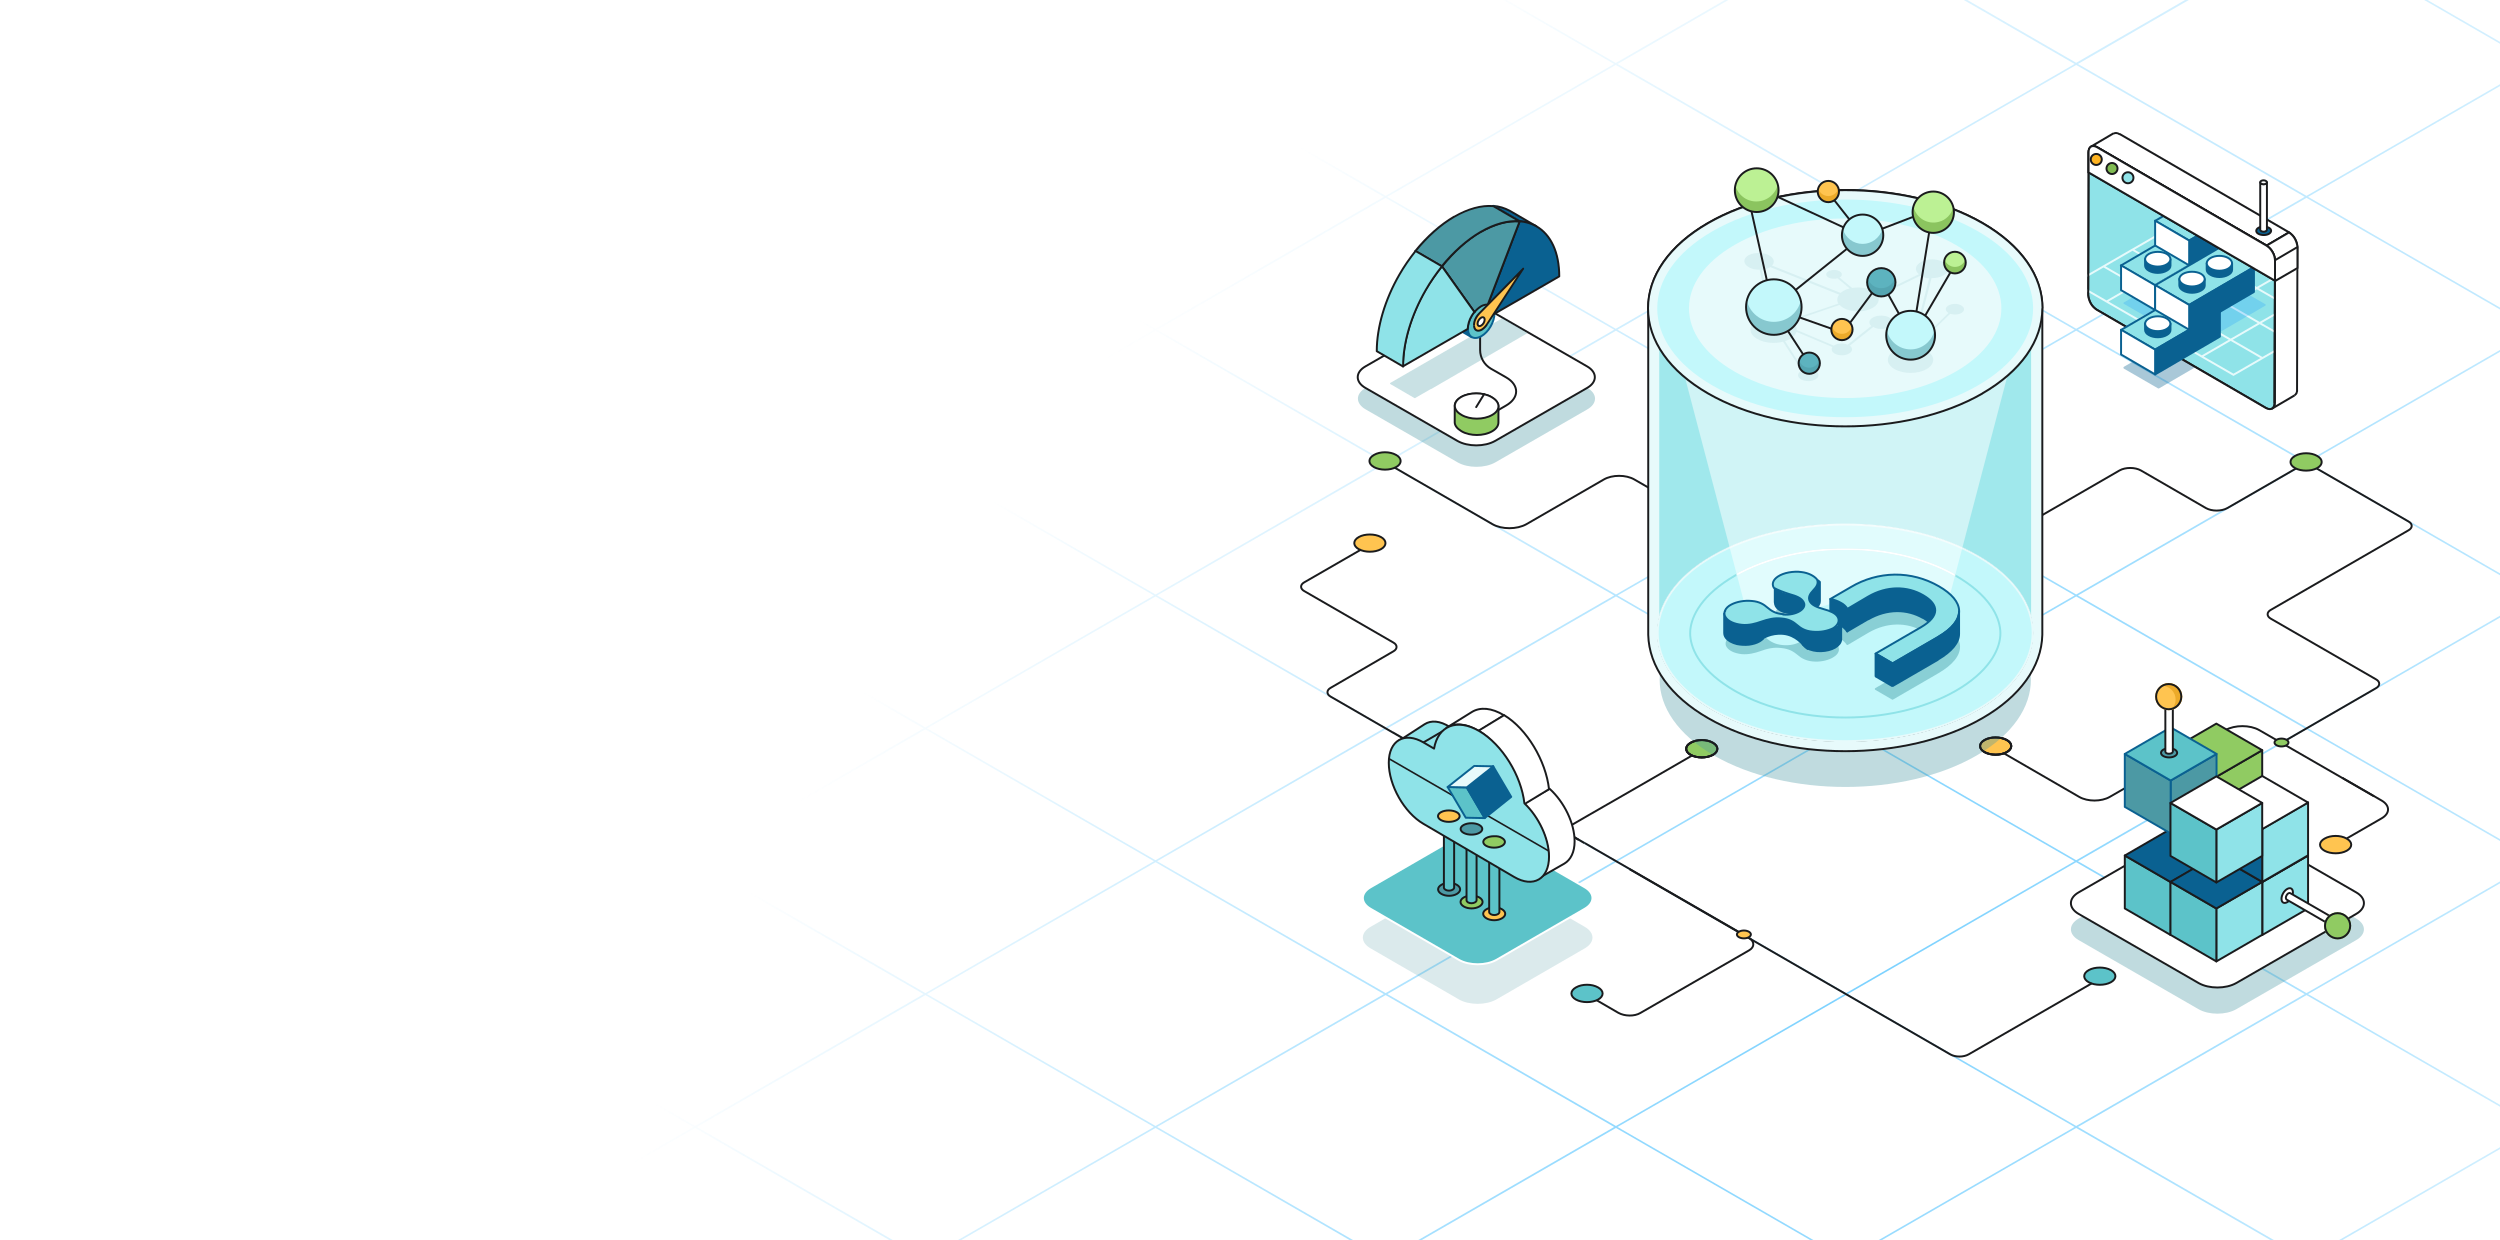 <?xml version="1.0" encoding="UTF-8"?> <svg xmlns="http://www.w3.org/2000/svg" xmlns:xlink="http://www.w3.org/1999/xlink" version="1.1" id="Layer_2" x="0px" y="0px" viewBox="0 0 1270 630" style="enable-background:new 0 0 1270 630;" xml:space="preserve"> <style type="text/css"> .st0{fill-rule:evenodd;clip-rule:evenodd;fill:url(#SVGID_1_);} .st1{fill:none;stroke:#1A1B1D;} .st2{fill:#90CB62;stroke:#1A1B1D;stroke-linejoin:round;} .st3{fill:#FFC450;stroke:#1A1B1D;stroke-linejoin:round;} .st4{fill:#5CC3C9;stroke:#1A1B1D;stroke-linejoin:round;} .st5{fill:none;stroke:#1A1B1D;stroke-linejoin:round;} .st6{opacity:0.35;fill:#4C99A4;enable-background:new ;} .st7{fill:#FFFFFF;stroke:#1A1B1D;stroke-linejoin:round;} .st8{opacity:0.3;fill-rule:evenodd;clip-rule:evenodd;fill:#4C99A4;enable-background:new ;} .st9{fill:#0A6191;stroke:#0A6191;stroke-linejoin:round;} .st10{fill:#5CC3C9;stroke:#0A6191;stroke-linejoin:round;} .st11{fill:#0A6191;stroke:#1A1B1D;stroke-linejoin:round;} .st12{fill:#4C99A4;stroke:#1A1B1D;stroke-linejoin:round;} .st13{fill-rule:evenodd;clip-rule:evenodd;fill:#4C99A4;} .st14{fill:#1A1B1D;} .st15{fill:#8FE3E8;stroke:#1A1B1D;stroke-linejoin:round;} .st16{fill-rule:evenodd;clip-rule:evenodd;fill:#FFC450;} .st17{fill:#90CB62;stroke:#1A1B1D;} .st18{fill:#FFFFFF;stroke:#1A1B1D;} .st19{fill:none;stroke:#1A1B1D;stroke-linecap:round;} .st20{opacity:0.2;fill:#4C99A4;enable-background:new ;} .st21{fill:#5CC3C9;stroke:#FFFFFF;stroke-linejoin:round;} .st22{fill:#4C99A4;stroke:#1A1B1D;} .st23{fill:#FFC450;stroke:#1A1B1D;} .st24{fill-rule:evenodd;clip-rule:evenodd;fill:#1A1B1D;} .st25{fill:#E7FAFB;stroke:#0A6191;stroke-linejoin:round;} .st26{fill:#4C99A4;stroke:#0A6191;stroke-linejoin:round;} .st27{fill:#FFC450;} .st28{opacity:0.5;fill-rule:evenodd;clip-rule:evenodd;fill:#DA9105;enable-background:new ;} .st29{fill:#90CB62;} .st30{fill:#E7FAFB;stroke:#1A1B1D;stroke-linejoin:round;} .st31{fill:#8FE3E8;fill-opacity:0.8;stroke:#E7FAFB;stroke-linejoin:round;} .st32{fill:#C3F8FB;stroke:#E7FAFB;stroke-linejoin:round;} .st33{fill:none;stroke:#8FE3E8;stroke-linejoin:round;} .st34{opacity:0.5;fill:#FFFFFF;enable-background:new ;} .st35{fill:#F5F7FA;filter:url(#Adobe_OpacityMaskFilter);} .st36{mask:url(#mask0_2003_2265_00000155136742810841932550000004857680983934189485_);} .st37{fill:none;stroke:#FFFFFF;stroke-linejoin:round;} .st38{opacity:0.5;fill:#51A6B1;enable-background:new ;} .st39{fill-rule:evenodd;clip-rule:evenodd;fill:#0A6191;} .st40{fill:#0A6191;} .st41{fill:#8FE3E8;stroke:#0A6191;stroke-linejoin:round;} .st42{fill:#8FE3E8;stroke:#0A6191;} .st43{fill-rule:evenodd;clip-rule:evenodd;fill:#E7FAFB;} .st44{fill:#C3F8FB;stroke:#C3F8FB;stroke-linejoin:round;} .st45{fill:#E7FAFB;stroke:#C3F8FB;stroke-linejoin:round;} .st46{opacity:0.1;fill-rule:evenodd;clip-rule:evenodd;fill:#4C99A4;enable-background:new ;} .st47{opacity:0.1;fill:#4C99A4;enable-background:new ;} .st48{fill:#C3F8FB;} .st49{opacity:0.5;fill-rule:evenodd;clip-rule:evenodd;fill:#4C99A4;enable-background:new ;} .st50{fill:#BCF194;} .st51{opacity:0.5;fill-rule:evenodd;clip-rule:evenodd;fill:#5B992B;enable-background:new ;} .st52{fill:none;stroke:#1A1B1D;stroke-width:1;stroke-miterlimit:4;} .st53{fill:#5DB3BF;} .st54{opacity:0.35;fill-rule:evenodd;clip-rule:evenodd;fill:#0A6191;enable-background:new ;} .st55{fill-rule:evenodd;clip-rule:evenodd;fill:#FFFFFF;} .st56{fill:#8FE3E8;stroke:#1A1B1D;} .st57{fill:#F5F7FA;filter:url(#Adobe_OpacityMaskFilter_00000120521683205892900170000007119016464147473061_);stroke:#000000;} .st58{mask:url(#mask1_2003_2265_00000053527605298272262710000015955409302863150484_);} .st59{fill:none;stroke:#E7FAFB;} .st60{fill:none;stroke:#FFFFFF;} .st61{fill:#FFFFFF;} .st62{fill-rule:evenodd;clip-rule:evenodd;fill:#018BFF;fill-opacity:0.2;} .st63{fill:#8FE3E8;stroke:#8FE3E8;stroke-linejoin:round;} .st64{fill:#FFFFFF;stroke:#0A6191;stroke-linejoin:round;} .st65{fill:#FFFFFF;stroke:#8FE3E8;stroke-linejoin:round;} .st66{fill:#FFB422;stroke:#1A1B1D;} .st67{fill:#80BB53;stroke:#1A1B1D;} </style> <g> <radialGradient id="SVGID_1_" cx="-85.013" cy="589.43" r="1" gradientTransform="matrix(-377.254 -323.3 -560.02 653.479 298975.969 -412177.562)" gradientUnits="userSpaceOnUse"> <stop offset="0" style="stop-color:#7AD1FF"></stop> <stop offset="1" style="stop-color:#7AD1FF;stop-opacity:0"></stop> </radialGradient> <path class="st0" d="M-115.5,437.5L-232,504.7l0.9,0.5l116.5-67.3L1.4,505l-116.5,67.3l0.9,0.5L2.3,505.5l116.1,67L1.9,639.7 l0.9,0.5L119.2,573l116.1,67l-116.5,67.3l0.9,0.5l116.5-67.3l116.1,67l-116.5,67.3l0.9,0.5L353.1,708l116.1,67l-116.5,67.3l0.9,0.5 L470,775.5l116.1,67l-116.5,67.3l0.9,0.5L587,843L703,910l-116.5,67.3l0.9,0.5l116.5-67.3l116.1,67l-116.5,67.2l0.9,0.5L820.8,978 l116.1,67l-116.5,67.2l0.9,0.5l116.5-67.2l116.5,67.2l0.9-0.5L938.6,1045l116.1-67l116.5,67.2l0.9-0.5l-116.5-67.2l116.1-67 l116.5,67.3l0.9-0.5L1172.5,910l116.1-67l116.5,67.3l0.9-0.5l-116.5-67.3l116.1-67l116.5,67.3l0.9-0.5L1406.4,775l116.1-67 l116.5,67.3l0.9-0.5l-116.5-67.3l116.1-67l116.5,67.3l0.9-0.5L1640.2,640l116.1-67l116.5,67.3l0.9-0.5l-116.5-67.3l116.1-67 l116.5,67.3l0.9-0.5L1874.1,505l116.1-67l116.5,67.3l0.9-0.5L1991,437.5l116.5-67.3l-0.9-0.5L1990.2,437l-116.1-67l116.5-67.3 l-0.9-0.5l-116.5,67.3l-116.1-67l116.5-67.3l-0.9-0.5L1756.3,302l-116.1-67l116.5-67.3l-0.9-0.5l-116.5,67.3l-116.1-67l116.5-67.3 l-0.9-0.5L1522.4,167l-116.1-67l116.5-67.3l-0.9-0.5l-116.5,67.3l-116.1-67l116.5-67.3l-0.9-0.5L1288.6,32l-116.1-67l116.5-67.3 l-0.9-0.5l-116.5,67.3l-116.1-67l116.5-67.3l-0.9-0.5l-116.5,67.3l-116.1-67l116.5-67.3l-0.9-0.5l-116.5,67.3l-116.5-67.3l-0.9,0.5 l116.5,67.3l-116.1,67l-116.5-67.3l-0.9,0.5L820-102.6l-116.1,67l-116.5-67.3l-0.9,0.5L703-35L587,32L470.5-35.3l-0.9,0.5 l116.5,67.3L470,99.5L353.5,32.2l-0.9,0.5L469.2,100l-116.1,67L236.6,99.7l-0.9,0.5l116.5,67.3l-116.1,67l-116.5-67.3l-0.9,0.5 L235.3,235l-116.1,67L2.8,234.7l-0.9,0.5l116.5,67.3l-116.1,67l-116.5-67.3l-0.9,0.5L1.4,370l-116.1,67l-116.5-67.3l-0.9,0.5 L-115.5,437.5z M-113.8,437.5l116.1,67l116.1-67l-116.1-67L-113.8,437.5z M3.2,370l116.1,67l116.1-67l-116.1-67L3.2,370z M120.1,302.5l116.1,67l116.1-67l-116.1-67L120.1,302.5z M237,235l116.1,67l116.1-67l-116.1-67L237,235z M354,167.5l116.1,67 l116.1-67l-116.1-67L354,167.5z M470.9,100L587,167L703,100L587,33L470.9,100z M587.8,32.5l116.1,67l116.1-67l-116.1-67L587.8,32.5 z M704.7-35l116.1,67l116.1-67l-116.1-67L704.7-35z M821.7-102.6l116.1,67l116.1-67l-116.1-67L821.7-102.6z M1873.2,370.5l116.1,67 l-116.1,67l-116.1-67L1873.2,370.5z M938.6-35.1l116.1-67l116.1,67l-116.1,67L938.6-35.1z M821.7,32.5l116.1-67l116.1,67l-116.1,67 L821.7,32.5z M704.7,100l116.1-67l116.1,67l-116.1,67L704.7,100z M587.8,167.5l116.1-67l116.1,67l-116.1,67L587.8,167.5z M470.9,235L587,168L703,235L587,302L470.9,235z M354,302.5l116.1-67l116.1,67l-116.1,67L354,302.5z M237,370l116.1-67l116.1,67 l-116.1,67L237,370z M120.1,437.5l116.1-67l116.1,67l-116.1,67L120.1,437.5z M3.2,505l116.1-67l116.1,67l-116.1,67L3.2,505z M120.1,572.5l116.1,67l116.1-67l-116.1-67L120.1,572.5z M237,505l116.1,67l116.1-67l-116.1-67L237,505z M354,437.5l116.1,67 l116.1-67l-116.1-67L354,437.5z M470.9,370L587,437L703,370L587,303L470.9,370z M587.8,302.5l116.1,67l116.1-67l-116.1-67 L587.8,302.5z M704.8,235l116.1,67l116.1-67l-116.1-67L704.8,235z M821.7,167.5l116.1,67l116.1-67l-116.1-67L821.7,167.5z M938.6,100l116.1,67l116.1-67l-116.1-67L938.6,100z M1055.6,32.5l116.1,67l116.1-67l-116.1-67L1055.6,32.5z M1172.5,100l116.1-67 l116.1,67l-116.1,67L1172.5,100z M1055.6,167.5l116.1-67l116.1,67l-116.1,67L1055.6,167.5z M938.6,235l116.1-67l116.1,67l-116.1,67 L938.6,235z M821.7,302.5l116.1-67l116.1,67l-116.1,67L821.7,302.5z M704.8,370l116.1-67l116.1,67l-116.1,67L704.8,370z M587.8,437.5l116.1-67l116.1,67l-116.1,67L587.8,437.5z M470.9,505L587,438L703,505L587,572L470.9,505z M354,572.5l116.1-67 l116.1,67l-116.1,67L354,572.5z M237,640l116.1-67l116.1,67l-116.1,67L237,640z M354,707.5l116.1,67l116.1-67l-116.1-67L354,707.5z M470.9,640L587,707L703,640L587,573L470.9,640z M587.8,572.5l116.1,67l116.1-67l-116.1-67L587.8,572.5z M704.8,505l116.1,67 l116.1-67l-116.1-67L704.8,505z M821.7,437.5l116.1,67l116.1-67l-116.1-67L821.7,437.5z M938.6,370l116.1,67l116.1-67l-116.1-67 L938.6,370z M1055.6,302.5l116.1,67l116.1-67l-116.1-67L1055.6,302.5z M1172.5,235l116.1,67l116.1-67l-116.1-67L1172.5,235z M1289.4,167.5l116.1,67l116.1-67l-116.1-67L1289.4,167.5z M1406.4,235l116.1-67l116.1,67l-116.1,67L1406.4,235z M1289.4,302.5 l116.1-67l116.1,67l-116.1,67L1289.4,302.5z M1172.5,370l116.1-67l116.1,67l-116.1,67L1172.5,370z M1055.6,437.5l116.1-67l116.1,67 l-116.1,67L1055.6,437.5z M938.6,505l116.1-67l116.1,67l-116.1,67L938.6,505z M821.7,572.5l116.1-67l116.1,67l-116.1,67 L821.7,572.5z M704.8,640l116.1-67l116.1,67l-116.1,67L704.8,640z M587.8,707.5l116.1-67l116.1,67l-116.1,67L587.8,707.5z M470.9,775L587,708L703,775L587,842L470.9,775z M587.8,842.5l116.1,67l116.1-67l-116.1-67L587.8,842.5z M704.7,775l116.1,67 l116.1-67l-116.1-67L704.7,775z M821.7,707.5l116.1,67l116.1-67l-116.1-67L821.7,707.5z M938.6,640l116.1,67l116.1-67l-116.1-67 L938.6,640z M1055.6,572.5l116.1,67l116.1-67l-116.1-67L1055.6,572.5z M1172.5,505l116.1,67l116.1-67l-116.1-67L1172.5,505z M1289.4,437.5l116.1,67l116.1-67l-116.1-67L1289.4,437.5z M1406.3,370l116.1,67l116.1-67l-116.1-67L1406.3,370z M1523.3,302.5 l116.1,67l116.1-67l-116.1-67L1523.3,302.5z M1640.2,370l116.1-67l116.1,67l-116.1,67L1640.2,370z M1523.3,437.5l116.1-67l116.1,67 l-116.1,67L1523.3,437.5z M1406.3,505l116.1-67l116.1,67l-116.1,67L1406.3,505z M1289.4,572.5l116.1-67l116.1,67l-116.1,67 L1289.4,572.5z M1172.5,640l116.1-67l116.1,67l-116.1,67L1172.5,640z M1055.6,707.5l116.1-67l116.1,67l-116.1,67L1055.6,707.5z M938.6,775l116.1-67l116.1,67l-116.1,67L938.6,775z M821.7,842.5l116.1-67l116.1,67l-116.1,67L821.7,842.5z M704.7,910l116.1-67 l116.1,67l-116.1,67L704.7,910z M821.7,977.5l116.1,67l116.1-67l-116.1-67L821.7,977.5z M938.6,910l116.1,67l116.1-67l-116.1-67 L938.6,910z M1055.6,842.5l116.1,67l116.1-67l-116.1-67L1055.6,842.5z M1172.5,775l116.1,67l116.1-67l-116.1-67L1172.5,775z M1289.4,707.5l116.1,67l116.1-67l-116.1-67L1289.4,707.5z M1406.4,640l116.1,67l116.1-67l-116.1-67L1406.4,640z M1523.3,572.5 l116.1,67l116.1-67l-116.1-67L1523.3,572.5z M1640.2,505l116.1,67l116.1-67l-116.1-67L1640.2,505z"></path> <path class="st1" d="M707.5,237l50.7,29.3c4.7,2.7,12.4,2.7,17.2,0l39.3-22.7c4.3-2.5,11.3-2.5,15.6,0l65.6,37.9"></path> <path class="st1" d="M1206,404.5l-58.3-33.6c-4.7-2.7-12.4-2.7-17.2,0l-58.7,33.9c-4.3,2.5-11.3,2.5-15.6,0l-40.1-23.2"></path> <path class="st1" d="M1174.7,233.2l-43.2,24.9c-3,1.7-7.9,1.7-10.9,0l-33-19.1c-3-1.7-7.9-1.7-10.9,0l-63.2,36.5 c-3,1.7-7.9,1.7-10.9,0l-9-5.2"></path> <path class="st2" d="M1177.1,231.6c3.1,1.7,3.1,4.5,0,6.2c-3.1,1.7-8.1,1.7-11.2,0c-3.1-1.7-3.1-4.5,0-6.2 C1169,229.8,1174,229.8,1177.1,231.6z"></path> <path class="st2" d="M709.2,231.1c3.1,1.7,3.1,4.5,0,6.2c-3.1,1.7-8.1,1.7-11.2,0c-3.1-1.7-3.1-4.5,0-6.2 C701,229.3,706.1,229.3,709.2,231.1z"></path> <path class="st3" d="M1192.1,426c3.1,1.7,3.1,4.5,0,6.2c-3.1,1.7-8.1,1.7-11.2,0c-3.1-1.7-3.1-4.5,0-6.2 C1184,424.2,1189,424.2,1192.1,426z"></path> <path class="st4" d="M1072.3,492.8c3.1,1.7,3.1,4.5,0,6.2s-8.1,1.7-11.2,0c-3.1-1.7-3.1-4.5,0-6.2 C1064.2,491.1,1069.2,491.1,1072.3,492.8z"></path> <path class="st1" d="M1189.8,395.1l20.1,11.6c4.3,2.5,4.3,6.5,0,9l-17.7,10.2"></path> <path class="st1" d="M799.4,425.1l5.5,3.2 M808.8,506.8l13.3,7.7c3.2,1.8,8.2,1.9,11.2,0.1l55.2-31.8c3-1.7,2.9-4.6-0.2-6.5 l-44.4-25.6l-22.2-12.8l-11.1-6.4l-5.5-3.2 M863.2,381.7l-32,18.5l-16,9.2l-8,4.6l-13.5,7.8 M805,428.3l-11.1-6.4l-0.2-0.1 M782.8,415.5l10.9,6.3"></path> <path class="st4" d="M811.8,501.6c3.1,1.7,3.1,4.5,0,6.2c-3.1,1.7-8.1,1.7-11.2,0c-3.1-1.7-3.1-4.5,0-6.2 C803.7,499.8,808.7,499.8,811.8,501.6z"></path> <path class="st2" d="M870.1,377.3c3.1,1.7,3.1,4.5,0,6.2c-3.1,1.7-8.1,1.7-11.2,0c-3.1-1.7-3.1-4.5,0-6.2 C862,375.5,867,375.5,870.1,377.3z"></path> <path class="st3" d="M1019.4,375.9c3.1,1.7,3.1,4.5,0,6.2c-3.1,1.7-8.1,1.7-11.2,0c-3.1-1.7-3.1-4.5,0-6.2 C1011.2,374.2,1016.2,374.2,1019.4,375.9z"></path> <path class="st3" d="M701.5,272.8c3.1,1.7,3.1,4.5,0,6.2c-3.1,1.7-8.1,1.7-11.2,0c-3.1-1.7-3.1-4.5,0-6.2 C693.3,271.1,698.4,271.1,701.5,272.8z"></path> <path class="st1" d="M691.4,279.2l-28.8,16.6c-2.2,1.2-2.2,3.3,0,4.5l45.2,26.1c2.2,1.2,2.2,3.3,0,4.5L676,349.4 c-2.2,1.2-2.2,3.3,0,4.5l94.4,54.5 M770.4,408.4l31.5,18.2 M770.4,408.4L707.5,372 M770.4,408.4L739,390.2"></path> <path class="st1" d="M1176.9,238l46.6,26.9c2.2,1.2,2.2,3.3,0,4.5l-69.9,40.4c-2.2,1.2-2.2,3.3,0,4.5l53.4,30.8 c2.2,1.2,2.2,3.3,0,4.5l-47.9,27.7"></path> <path class="st2" d="M1161.5,375.8c1.4,0.8,1.4,2,0,2.8c-1.4,0.8-3.6,0.8-5,0c-1.4-0.8-1.4-2,0-2.8 C1157.9,375,1160.1,375,1161.5,375.8z"></path> <path class="st5" d="M870.1,377.3c3.1,1.7,3.1,4.5,0,6.2s-8.1,1.7-11.2,0c-3.1-1.7-3.1-4.5,0-6.2C862,375.5,867,375.5,870.1,377.3z "></path> <path class="st5" d="M1019.4,375.9c3.1,1.7,3.1,4.5,0,6.2c-3.1,1.7-8.1,1.7-11.2,0c-3.1-1.7-3.1-4.5,0-6.2 C1011.2,374.2,1016.2,374.2,1019.4,375.9z"></path> <path class="st1" d="M827.9,441.6l162.8,94c2.6,1.5,6.8,1.5,9.4,0l62.6-36.1"></path> <path class="st3" d="M888.4,473.3c1.4,0.8,1.4,2,0,2.8c-1.4,0.8-3.6,0.8-5,0c-1.4-0.8-1.4-2,0-2.8 C884.8,472.5,887,472.5,888.4,473.3z"></path> <path class="st6" d="M740.4,170.1L693.8,197c-5.3,3-5.3,8,0,11l46.7,26.9c5.3,3,13.8,3,19.1,0l46.7-26.9c5.3-3,5.3-8,0-11 l-46.7-26.9C754.2,167.1,745.7,167.1,740.4,170.1z"></path> <path class="st7" d="M740.4,159.2l-46.7,26.9c-5.3,3-5.3,8,0,11l46.7,26.9c5.3,3,13.8,3,19.1,0l46.7-26.9c5.3-3,5.3-8,0-11 l-46.7-26.9C754.2,156.2,745.7,156.2,740.4,159.2z"></path> <path class="st8" d="M776,169.2l-12.9-7.5l-56.8,32.8c-0.1,0.1-0.2,0.2-0.2,0.3c0,0.1,0.1,0.2,0.2,0.3l12.2,7.1 c0.1,0.1,0.2,0.1,0.4,0l8-4.6c0,0,0,0,0.1,0c0,0,0,0,0.1,0L776,169.2z"></path> <path class="st1" d="M751.1,214.1l14-8.1c6.8-3.9,6.8-10.4,0-14.3l-7.7-4.4c-3.4-2-5.5-5.6-5.5-9.5v-6.7"></path> <path class="st9" d="M759.2,159.4l-13.4-7.8c0-2.1-0.7-3.6-2-4.3l13.4,7.8C758.4,155.8,759.2,157.4,759.2,159.4z"></path> <path class="st10" d="M749.3,150.3l7.9,4.6c-1.2-0.7-2.9-0.6-4.8,0.5l-7.9-4.6C746.4,149.7,748.1,149.6,749.3,150.3z"></path> <path class="st9" d="M747.6,171.3l-7.9-4.6c-1.2-0.7-2-2.2-2-4.3c0-4.3,3-9.5,6.7-11.6l7.9,4.6c-3.7,2.2-6.7,7.4-6.7,11.6 C745.7,169.1,746.4,170.6,747.6,171.3z"></path> <path class="st10" d="M752.4,155.3c3.7-2.1,6.8-0.4,6.8,3.9c0,4.3-3,9.5-6.7,11.6s-6.8,0.4-6.8-3.9 C745.7,162.7,748.7,157.5,752.4,155.3z"></path> <path class="st11" d="M772,112.4l-13.4-7.8c2.9,0.2,5.8,1.1,8.4,2.5l13.4,7.8C777.8,113.5,774.9,112.6,772,112.4z"></path> <path class="st9" d="M755.7,154.7l-13.4-7.8l16.2-42.3l13.4,7.8L755.7,154.7z"></path> <path class="st11" d="M772,112.4c2.9,0.2,5.8,1.1,8.4,2.5c7.5,4.3,11.7,13.4,11.7,25.5l-32.9,19c0-2.1-0.7-3.6-2-4.3 c-0.4-0.2-0.9-0.4-1.4-0.4L772,112.4z"></path> <path class="st12" d="M752.2,117.8c7-4,13.8-5.9,19.8-5.4l-16.2,42.3c-1.2,0-2.4,0.3-3.4,0.9c-1.3,0.8-2.4,1.8-3.4,3l-16.5-23.2 C738.5,127.9,745.3,121.8,752.2,117.8z"></path> <path class="st12" d="M749,158.6l-13.4-7.8l-16.5-23.3l13.4,7.8L749,158.6z"></path> <path class="st13" d="M738.8,110L738.8,110c7-4,13.8-5.9,19.8-5.4l13.4,7.8c-6-0.5-12.8,1.4-19.8,5.4l0,0 c-6.9,4-13.7,10.1-19.7,17.5l-13.4-7.8C725.1,120.1,731.8,114.1,738.8,110z"></path> <path class="st14" d="M738.8,110l0.2,0.4c0.2-0.1,0.2-0.3,0.2-0.4c0-0.2-0.1-0.3-0.2-0.4L738.8,110z M738.8,110l-0.2-0.4 c-0.2,0.1-0.2,0.3-0.2,0.4c0,0.2,0.1,0.3,0.2,0.4L738.8,110z M758.6,104.6l0.3-0.4c-0.1,0-0.1-0.1-0.2-0.1L758.6,104.6z M772,112.4 l0,0.5c0.2,0,0.4-0.1,0.5-0.3s0-0.5-0.2-0.6L772,112.4z M752.2,117.8l-0.3-0.4c-0.2,0.1-0.2,0.3-0.2,0.4c0,0.2,0.1,0.3,0.2,0.4 L752.2,117.8z M752.2,117.8l0.2,0.4c0.2-0.1,0.2-0.3,0.2-0.4c0-0.2-0.1-0.3-0.2-0.4L752.2,117.8z M732.5,135.3l-0.3,0.4 c0.2,0.1,0.5,0.1,0.6-0.1L732.5,135.3z M719.1,127.5l-0.4-0.3c-0.1,0.1-0.1,0.3-0.1,0.4c0,0.1,0.1,0.3,0.2,0.3L719.1,127.5z M739,109.6L739,109.6l-0.5,0.9l0,0L739,109.6z M739,110.5c6.9-4,13.6-5.8,19.5-5.3l0.1-1c-6.1-0.5-13,1.4-20.1,5.5L739,110.5z M758.3,105.1l13.4,7.8l0.5-0.9l-13.4-7.8L758.3,105.1z M772,111.9c-6.1-0.5-13,1.4-20.1,5.5l0.5,0.9c6.9-4,13.6-5.8,19.5-5.3 L772,111.9z M751.9,118.3L751.9,118.3l0.5-0.9l0,0L751.9,118.3z M751.9,117.4c-7,4.1-13.8,10.1-19.9,17.6l0.8,0.6 c6-7.4,12.7-13.4,19.6-17.4L751.9,117.4z M732.7,134.9l-13.4-7.8l-0.5,0.9l13.4,7.8L732.7,134.9z M719.4,127.9 c6-7.4,12.7-13.4,19.6-17.4l-0.5-0.9c-7,4.1-13.8,10.1-19.9,17.6L719.4,127.9z"></path> <path class="st15" d="M732.5,135.3l16.5,23.2c-0.5,0.6-1,1.3-1.4,2c-1.2,2-1.9,4.3-2,6.6l-32.9,19c0-12.1,4.1-26.1,11.5-38.9 C726.7,143.1,729.4,139.1,732.5,135.3z"></path> <path class="st15" d="M712.8,186.2l-13.4-7.8c0-12.1,4.1-26.1,11.5-38.9c2.4-4.2,5.2-8.2,8.2-12l13.4,7.8c-3,3.8-5.8,7.8-8.2,12 C716.9,160.1,712.7,174.1,712.8,186.2z"></path> <path class="st16" d="M751.5,159.2c-1.6,1.5-2.7,3.9-2.7,5.9c0,2.5,1.8,3.5,4,2.3c1.1-0.6,2-1.6,2.7-2.8l18.3-28.1L751.5,159.2z"></path> <path class="st14" d="M748.8,165.1l0.5,0L748.8,165.1z M751.5,159.2l0.3,0.4c0,0,0,0,0,0L751.5,159.2z M752.8,167.4l0.2,0.4 L752.8,167.4z M755.5,164.6l-0.4-0.3c0,0,0,0,0,0L755.5,164.6z M773.8,136.5l0.4,0.3c0.1-0.2,0.1-0.5-0.1-0.7s-0.5-0.1-0.7,0 L773.8,136.5z M749.3,165.1c0-1.9,1.1-4.1,2.6-5.6l-0.7-0.7c-1.7,1.6-2.9,4.1-2.9,6.3L749.3,165.1z M752.5,167 c-1,0.6-1.8,0.6-2.3,0.3c-0.5-0.3-0.9-1-0.9-2.1l-1,0c0,1.4,0.5,2.5,1.4,3c0.9,0.5,2.1,0.4,3.3-0.3L752.5,167z M755.1,164.3 c-0.7,1.1-1.6,2.1-2.6,2.7l0.5,0.9c1.1-0.7,2.2-1.8,2.9-3L755.1,164.3z M755.9,164.8l18.3-28.1l-0.8-0.5l-18.3,28.1L755.9,164.8z M773.5,136.1l-22.3,22.7l0.7,0.7l22.3-22.7L773.5,136.1z"></path> <path class="st7" d="M752.4,161.4c1-0.6,1.8-0.1,1.8,1c0,1.1-0.8,2.5-1.8,3c-1,0.6-1.8,0.1-1.8-1S751.4,162,752.4,161.4z"></path> <path class="st17" d="M757.7,201.8c-4.3-2.5-11.2-2.5-15.5,0c-2,1.2-3.1,2.6-3.2,4.2v8.7c0.1,1.5,1.2,3,3.2,4.2l0.3,0.2 c4.3,2.5,11.2,2.5,15.5,0c2.1-1.2,3.2-2.8,3.2-4.5l0-8.1c0-1.6-1.1-3.2-3.2-4.4L757.7,201.8z"></path> <path class="st18" d="M742.2,201.7c4.3-2.5,11.2-2.5,15.5,0l0.3,0.2c4.3,2.5,4.3,6.5,0,8.9c-4.3,2.5-11.2,2.5-15.5,0l-0.3-0.2 C738,208.2,738,204.2,742.2,201.7z"></path> <path class="st19" d="M753.9,200.3l-4,6.5"></path> <path class="st20" d="M760.2,444.9l44.8,25.9c5.3,3,5.3,8,0,11l-44.8,25.9c-5.3,3-13.8,3-19.1,0l-44.8-25.9c-5.3-3-5.3-8,0-11 l44.8-25.9C746.4,441.8,754.9,441.8,760.2,444.9z"></path> <path class="st21" d="M760.2,424.8l44.8,25.9c5.3,3,5.3,8,0,11l-44.8,25.9c-5.3,3-13.8,3-19.1,0l-44.8-25.9c-5.3-3-5.3-8,0-11 l44.8-25.9C746.4,421.8,754.9,421.8,760.2,424.8z"></path> <path class="st3" d="M763,461.9c2.2,1.3,2.2,3.3,0,4.6c-2.2,1.3-5.7,1.3-7.9,0c-2.2-1.3-2.2-3.3,0-4.6 C757.3,460.6,760.8,460.6,763,461.9z"></path> <path class="st4" d="M756.5,427.2l0,36.1c0,0.4,0.3,0.8,0.8,1.1c1,0.6,2.6,0.6,3.6,0c0.5-0.3,0.8-0.7,0.8-1.1l0-36.1 c0,0.4-0.3,0.8-0.8,1.1c-1,0.6-2.6,0.6-3.6,0C756.7,428,756.5,427.6,756.5,427.2z"></path> <path class="st7" d="M756.5,427.2c0-0.9,1.2-1.6,2.6-1.6c1.4,0,2.6,0.7,2.6,1.5c0,0.9-1.2,1.6-2.6,1.6 C757.6,428.7,756.5,428,756.5,427.2z"></path> <path class="st2" d="M751.5,455.9c2.2,1.3,2.2,3.3,0,4.6c-2.2,1.3-5.7,1.3-7.9,0c-2.2-1.3-2.2-3.3,0-4.6 C745.8,454.7,749.3,454.7,751.5,455.9z"></path> <path class="st4" d="M745,421.2l0,36.1c0,0.4,0.3,0.8,0.7,1.1c1,0.6,2.6,0.6,3.6,0c0.5-0.3,0.8-0.7,0.8-1.1l0-36.1 c0,0.4-0.3,0.8-0.8,1.1c-1,0.6-2.6,0.6-3.6,0C745.3,422,745,421.6,745,421.2z"></path> <path class="st7" d="M745,421.2c0-0.9,1.2-1.6,2.6-1.6c1.4,0,2.6,0.7,2.6,1.5c0,0.9-1.2,1.6-2.6,1.6 C746.2,422.8,745,422.1,745,421.2z"></path> <path class="st12" d="M740.1,449.5c2.2,1.3,2.2,3.3,0,4.6c-2.2,1.3-5.7,1.3-7.9,0c-2.2-1.3-2.2-3.3,0-4.6 C734.3,448.2,737.9,448.2,740.1,449.5z"></path> <path class="st4" d="M733.5,414.8l0,36.1c0,0.4,0.3,0.8,0.8,1.1c1,0.6,2.6,0.6,3.6,0c0.5-0.3,0.8-0.7,0.8-1.1l0-36.1 c0,0.4-0.3,0.8-0.8,1.1c-1,0.6-2.6,0.6-3.6,0C733.8,415.5,733.6,415.1,733.5,414.8z"></path> <path class="st7" d="M733.5,414.8c0-0.9,1.2-1.6,2.6-1.6c1.4,0,2.6,0.7,2.6,1.5c0,0.9-1.2,1.6-2.6,1.6 C734.7,416.3,733.5,415.6,733.5,414.8z"></path> <path class="st15" d="M710.4,376.5l13.3-8.6c3.3-2.1,7.8-1.8,12.8,1.4l-13.3,8.6C718.2,374.7,713.6,374.4,710.4,376.5z"></path> <path class="st15" d="M721.8,377.9l13.9-8.1l5.6,3.3l-13.9,8.1L721.8,377.9z"></path> <path class="st7" d="M734.8,369.7l12.9-8c4.2-2.6,10-2.2,16.4,1.7l-12.9,8C744.8,367.4,739,367.1,734.8,369.7z"></path> <path class="st7" d="M794.7,438.7l-13.3,7.6c3.2-1.9,5.2-5.8,5.2-11.3c0-9.2-5.3-19.9-12.7-26.7l13.3-7.6 c7.4,6.7,12.7,17.5,12.7,26.7C799.9,432.9,797.9,436.8,794.7,438.7z"></path> <path class="st7" d="M751.1,371.2l13-7.9c11.6,7,21.2,23.2,22.8,37.6l-13,7.9C772.3,394.4,762.7,378.2,751.1,371.2z"></path> <path class="st15" d="M751.5,371.4c11.7,6.9,21.3,22.6,22.9,36.7c7.2,6.8,12.5,17.8,12.5,27.1c0,11.4-8,16-17.7,10.3l-46.1-27 c-9.8-5.7-17.6-19.6-17.6-31c0-11.4,8-16,17.7-10.3l5.3,3.1C730.5,368.7,740.1,364.7,751.5,371.4z"></path> <path class="st17" d="M763,425.7c1.1,0.6,1.5,1.4,1.5,2c0,0.6-0.4,1.4-1.5,2c-1.1,0.6-2.5,0.9-4,0.9c-1.5,0-2.9-0.3-4-0.9 c-1.1-0.6-1.5-1.4-1.5-2c0-0.6,0.4-1.4,1.5-2c1.1-0.6,2.5-0.9,4-0.9C760.5,424.7,762,425,763,425.7z"></path> <path class="st22" d="M751.5,419.1c1.1,0.6,1.5,1.4,1.5,2c0,0.6-0.4,1.4-1.5,2c-1.1,0.6-2.5,0.9-4,0.9c-1.5,0-2.9-0.3-4-0.9 c-1.1-0.6-1.5-1.4-1.5-2c0-0.6,0.4-1.4,1.5-2c1.1-0.6,2.5-0.9,4-0.9C749,418.2,750.5,418.5,751.5,419.1z"></path> <path class="st23" d="M740,412.6c1.1,0.6,1.5,1.4,1.5,2c0,0.6-0.4,1.4-1.5,2c-1.1,0.6-2.5,0.9-4,0.9c-1.5,0-2.9-0.3-4-0.9 c-1.1-0.6-1.5-1.4-1.5-2c0-0.6,0.4-1.4,1.5-2c1.1-0.6,2.5-0.9,4-0.9S738.9,412,740,412.6z"></path> <path class="st24" d="M786.8,432.8l-81.2-46.9c0-0.3,0.1-0.6,0.1-0.9l81,46.8C786.7,432,786.7,432.4,786.8,432.8z"></path> <path class="st10" d="M735.4,399.8l9.2,15.6l9.7,0.2l-9.2-15.6L735.4,399.8z"></path> <path class="st9" d="M754.2,415.6l13.5-10.8l-9.2-15.6L745.1,400L754.2,415.6z"></path> <path class="st25" d="M745.1,400l13.5-10.7l-9.7-0.2l-13.5,10.7L745.1,400z"></path> <path class="st6" d="M1116.9,431.5l-60.9,35.1c-5.3,3-5.3,8,0,11l60.9,35.1c5.3,3,13.8,3,19.1,0l60.9-35.1c5.3-3,5.3-8,0-11 l-60.9-35.1C1130.7,428.5,1122.2,428.5,1116.9,431.5z"></path> <path class="st7" d="M1116.9,418.2l-60.9,35.1c-5.3,3-5.3,8,0,11l60.9,35.1c5.3,3,13.8,3,19.1,0l60.9-35.1c5.3-3,5.3-8,0-11 l-60.9-35.1C1130.7,415.2,1122.2,415.2,1116.9,418.2z"></path> <path class="st12" d="M1149.3,448.1l-23.3,13.5l0-26.9l23.3-13.5L1149.3,448.1z"></path> <path class="st12" d="M1102.7,448.1l23.3,13.5l0-26.9l-23.3-13.5L1102.7,448.1z"></path> <path class="st12" d="M1126,407.7l23.3,13.5l-23.3,13.5l-23.3-13.5L1126,407.7z"></path> <path class="st12" d="M1126,461.5l-23.3,13.5l0-26.9l23.3-13.5L1126,461.5z"></path> <path class="st4" d="M1079.4,461.5l23.3,13.5l0-26.9l-23.3-13.5L1079.4,461.5z"></path> <path class="st11" d="M1102.7,421.1l23.3,13.5l-23.3,13.5l-23.3-13.5L1102.7,421.1z"></path> <path class="st15" d="M1172.5,461.5l-23.3,13.5l0-26.9l23.3-13.5L1172.5,461.5z"></path> <path class="st12" d="M1125.9,461.5l23.3,13.5l0-26.9l-23.3-13.5L1125.9,461.5z"></path> <path class="st12" d="M1149.2,421.1l23.3,13.5l-23.3,13.5l-23.3-13.5L1149.2,421.1z"></path> <path class="st15" d="M1149.2,474.9l-23.3,13.5l0-26.9l23.3-13.5L1149.2,474.9z"></path> <path class="st4" d="M1102.6,474.9l23.3,13.5l0-26.9l-23.3-13.5L1102.6,474.9z"></path> <path class="st11" d="M1125.9,434.5l23.3,13.5l-23.3,13.5l-23.3-13.5L1125.9,434.5z"></path> <path class="st2" d="M1149.2,408l-23.3,13.5l0-26.9l23.3-13.5L1149.2,408z"></path> <path class="st4" d="M1102.6,408l23.3,13.5l0-26.9l-23.3-13.5L1102.6,408z"></path> <path class="st2" d="M1125.9,367.6l23.3,13.5l-23.3,13.5l-23.3-13.5L1125.9,367.6z"></path> <path class="st26" d="M1126,409.9l-23.3,13.5l0-26.9L1126,383L1126,409.9z"></path> <path class="st26" d="M1079.4,409.9l23.3,13.5l0-26.9l-23.3-13.5L1079.4,409.9z"></path> <path class="st10" d="M1102.7,369.5L1126,383l-23.3,13.5l-23.3-13.5L1102.7,369.5z"></path> <path class="st15" d="M1172.5,434.5l-23.3,13.5l0-26.9l23.3-13.5L1172.5,434.5z"></path> <path class="st11" d="M1125.9,434.5l23.3,13.5l0-26.9l-23.3-13.5L1125.9,434.5z"></path> <path class="st7" d="M1149.2,394.2l23.3,13.5l-23.3,13.5l-23.3-13.5L1149.2,394.2z"></path> <path class="st15" d="M1149.2,434.8l-23.3,13.5l0-26.9l23.3-13.5L1149.2,434.8z"></path> <path class="st4" d="M1102.6,434.8l23.3,13.5l0-26.9l-23.3-13.5L1102.6,434.8z"></path> <path class="st7" d="M1125.9,394.4l23.3,13.5l-23.3,13.5l-23.3-13.5L1125.9,394.4z"></path> <path class="st12" d="M1104.8,380.8c1.6,0.9,1.6,2.4,0,3.3c-1.6,0.9-4.2,0.9-5.8,0c-1.6-0.9-1.6-2.4,0-3.3 C1100.6,379.9,1103.2,379.9,1104.8,380.8z"></path> <path class="st7" d="M1100,355.5l0,26.3c0,0.3,0.2,0.6,0.5,0.8c0.7,0.4,1.9,0.4,2.7,0c0.4-0.2,0.6-0.5,0.6-0.8l0-26.3 c0,0.3-0.2,0.6-0.6,0.8c-0.7,0.4-1.9,0.4-2.7,0C1100.2,356.1,1100.1,355.8,1100,355.5z"></path> <path class="st7" d="M1100,355.5c0-0.6,0.8-1.1,1.9-1.1c1,0,1.9,0.5,1.9,1.1c0,0.6-0.8,1.1-1.9,1.1 C1100.9,356.6,1100,356.1,1100,355.5z"></path> <path class="st18" d="M1161.9,458.3c-1.6,0.9-2.9,0.2-2.9-1.7c0-1.8,1.3-4.1,2.9-5c1.6-0.9,2.9-0.2,2.9,1.7 C1164.8,455.2,1163.5,457.4,1161.9,458.3z"></path> <path class="st7" d="M1186.1,466.8l-22.7-13.1c-0.2-0.1-0.6-0.1-0.9,0.1c-0.7,0.4-1.3,1.5-1.3,2.3c0,0.4,0.2,0.7,0.4,0.9l22.7,13.1 c-0.2-0.1-0.4-0.4-0.4-0.9c0-0.8,0.6-1.9,1.3-2.3C1185.6,466.7,1185.9,466.7,1186.1,466.8z"></path> <path class="st7" d="M1186.1,466.8c0.5,0.3,0.6,1.3,0,2.2c-0.5,0.9-1.4,1.4-1.9,1.1c-0.5-0.3-0.6-1.3,0-2.2 S1185.6,466.5,1186.1,466.8z"></path> <circle class="st27" cx="1101.7" cy="353.9" r="6.9"></circle> <path class="st28" d="M1105.2,355.3c0-3.8-3.1-6.9-6.9-6.9c-0.3,0-0.6,0-0.9,0.1c1.2-0.9,2.7-1.5,4.3-1.5c3.8,0,6.9,3.1,6.9,6.9 c0,3.5-2.6,6.4-6,6.8C1104.2,359.4,1105.2,357.5,1105.2,355.3z"></path> <circle class="st1" cx="1101.7" cy="353.9" r="6.4"></circle> <circle class="st29" cx="1187.5" cy="470.3" r="6.9"></circle> <circle class="st1" cx="1187.5" cy="470.3" r="6.4"></circle> <path class="st6" d="M1004.1,383.8c-36.8,21.3-96.5,21.3-133.4,0c-36.8-21.3-36.8-55.7,0-77c36.8-21.3,96.5-21.3,133.4,0 C1040.9,328,1040.9,362.5,1004.1,383.8z"></path> <path class="st30" d="M1007.1,113.3c-19.5-11.3-44.8-16.8-69.7-16.8c-25,0-50.2,5.5-69.7,16.8c-19.8,11.4-30.8,27.3-30.4,44.1v165 c0,0,0,0.1,0,0.1c0.4,16.2,11.3,31.3,30.4,42.3c19.5,11.3,44.8,16.8,69.7,16.8c25,0,50.2-5.5,69.7-16.8c19.1-11,30-26.1,30.4-42.3 c0,0,0-0.1,0-0.1c0,0,0,0,0,0v-165C1037.9,140.6,1027,124.8,1007.1,113.3z"></path> <path class="st31" d="M1004.5,117.8c-37.1-21.4-97.2-21.4-134.3,0c-18.9,10.9-28.2,25.3-27.8,39.6v165c0.3,13.8,9.6,27.5,27.8,38 c37.1,21.4,97.2,21.4,134.3,0c18.2-10.5,27.5-24.2,27.8-38v-165C1032.7,143.1,1023.4,128.7,1004.5,117.8z"></path> <path class="st7" d="M1004.5,360.3c-37.1,21.4-97.2,21.4-134.3,0c-37.1-21.4-37.1-56.1,0-77.5c37.1-21.4,97.2-21.4,134.3,0 C1041.6,304.2,1041.6,338.9,1004.5,360.3z"></path> <path class="st32" d="M1004.7,360.4c-37.2,21.5-97.5,21.5-134.7,0c-37.2-21.5-37.2-56.3,0-77.8c37.2-21.5,97.5-21.5,134.7,0 C1041.9,304.1,1041.9,338.9,1004.7,360.4z"></path> <path class="st33" d="M996.4,349.2c-15.5,9.8-36.8,15.3-59,15.3c-22.2,0-43.5-5.4-59-15.3c-15.6-9.9-19.8-20.5-19.8-27.5 c0-7,4.3-17.6,19.8-27.5c15.5-9.8,36.8-15.3,59-15.3c22.2,0,43.5,5.4,59,15.3c15.6,9.9,19.8,20.5,19.8,27.5 C1016.2,328.7,1011.9,339.3,996.4,349.2z"></path> <path class="st34" d="M1030.5,150l-44.2,168.6l-14-14.1h-34.5l-48.5,14.1L845,150l92.7,1L1030.5,150z"></path> <defs> <filter id="Adobe_OpacityMaskFilter" filterUnits="userSpaceOnUse" x="858.1" y="278.4" width="158.6" height="86.5"> <feColorMatrix type="matrix" values="1 0 0 0 0 0 1 0 0 0 0 0 1 0 0 0 0 0 1 0"></feColorMatrix> </filter> </defs> <mask maskUnits="userSpaceOnUse" x="858.1" y="278.4" width="158.6" height="86.5" id="mask0_2003_2265_00000155136742810841932550000004857680983934189485_"> <path class="st35" d="M1030.5,150l-44.2,168.6h-48.5h-48.5L845,150l92.7,1L1030.5,150z"></path> </mask> <g class="st36"> <path class="st37" d="M996.4,349.2c-15.5,9.8-36.8,15.3-59,15.3c-22.2,0-43.5-5.4-59-15.3c-15.6-9.9-19.8-20.5-19.8-27.5 c0-7,4.3-17.6,19.8-27.5c15.5-9.8,36.8-15.3,59-15.3c22.2,0,43.5,5.4,59,15.3c15.6,9.9,19.8,20.5,19.8,27.5 C1016.2,328.7,1011.9,339.3,996.4,349.2z"></path> </g> <path class="st38" d="M962.6,309.4c7.9-0.1,15.7,2,22.5,6c6.6,3.8,10.4,8.2,10.6,12.9c0.1,4.7-3.5,9.3-11,13.7l-23.1,13.4 c-0.1,0.1-0.3,0.1-0.4,0l-8.6-5c-0.1-0.1-0.2-0.2-0.2-0.4c0-0.2,0.1-0.3,0.2-0.4l23.1-13.4c4.8-2.8,6.9-5.5,7-8.1 c0.1-2.5-1.9-5.1-5.9-7.4c-8-4.6-18.1-4.8-27.6,0.7l-10.5,6.2c-0.2,0.1-0.5,0.1-0.6-0.1c-0.8-1.2-1.9-2.2-3.2-2.9l0,0 c-1.6-0.9-3.3-1.5-5.1-1.9c-0.2,0-0.3-0.2-0.4-0.4c0-0.2,0.1-0.4,0.2-0.5l10.5-6.1C946.9,311.6,954.6,309.4,962.6,309.4z"></path> <path class="st9" d="M938.4,309.3v11.5c-0.8-1.3-2-2.3-3.3-3.1c-1.6-0.9-3.4-1.6-5.3-1.9v-11.5c1.8,0.3,3.6,1,5.3,1.9 C936.4,306.9,937.6,308,938.4,309.3z"></path> <path class="st39" d="M983.1,321.5v-11.5c0-2.7-2.1-5.3-6.1-7.6c-8.1-4.7-18.4-4.9-28,0.7v0.1l0,0l-10.6,6.1l0,11.5l10.6-6.2v0 c9.6-5.6,19.9-5.4,28-0.7C981,316.3,983.1,318.8,983.1,321.5z"></path> <path class="st40" d="M982.6,321.5c0,0.3,0.2,0.5,0.5,0.5s0.5-0.2,0.5-0.5H982.6z M977,302.4l0.3-0.4h0L977,302.4z M949,303.1 l-0.3-0.4c-0.2,0.1-0.2,0.3-0.2,0.4H949z M949,303.2l-0.4,0.2c0.1,0.2,0.3,0.3,0.6,0.3c0.2-0.1,0.4-0.3,0.4-0.5H949z M949,303.1 l0.4-0.2c-0.1-0.1-0.2-0.2-0.3-0.2s-0.3,0-0.4,0L949,303.1z M938.4,309.3l-0.3-0.4c-0.2,0.1-0.2,0.3-0.2,0.4L938.4,309.3z M938.4,320.7l-0.5,0c0,0.2,0.1,0.3,0.2,0.4c0.2,0.1,0.3,0.1,0.5,0L938.4,320.7z M949,314.6h0.5c0-0.2-0.1-0.3-0.2-0.4 c-0.2-0.1-0.3-0.1-0.5,0L949,314.6z M949,314.6h-0.5c0,0.2,0.1,0.3,0.3,0.4c0.2,0.1,0.3,0.1,0.5,0L949,314.6z M977,313.9l0.3-0.4 l0,0L977,313.9z M982.6,310.1v11.5h1v-11.5H982.6z M976.8,302.9c3.9,2.3,5.9,4.7,5.9,7.2h1c0-3-2.3-5.7-6.4-8.1L976.8,302.9z M949.2,303.5c9.5-5.5,19.5-5.3,27.5-0.7l0.5-0.9c-8.3-4.8-18.8-5-28.5,0.7L949.2,303.5z M949.5,303.2L949.5,303.2l-1-0.1v0.1 H949.5z M948.5,303.4L948.5,303.4l0.9-0.4l0,0L948.5,303.4z M938.6,309.7l10.6-6.1l-0.5-0.9l-10.6,6.1L938.6,309.7z M938.9,320.7 l0-11.5l-1,0l0,11.5L938.9,320.7z M948.7,314.1l-10.6,6.2l0.5,0.9l10.6-6.2L948.7,314.1z M949.5,314.6L949.5,314.6l-1,0v0H949.5z M977.2,313.5c-8.3-4.8-18.8-5-28.5,0.7l0.5,0.9c9.5-5.5,19.5-5.3,27.5-0.7L977.2,313.5z M983.6,321.5c0-3-2.3-5.7-6.4-8.1 l-0.5,0.9c4,2.4,5.9,4.8,5.9,7.2H983.6z"></path> <path class="st41" d="M984.9,297.8c13.2,7.6,14.5,17.1-0.4,25.8L961.4,337l-8.6-5l23.1-13.4c9.6-5.6,9.2-11.5,1.1-16.2 c-8.1-4.7-18.4-4.9-28,0.7l-10.5,6.2c-0.8-1.3-2-2.4-3.4-3.1c-1.6-0.9-3.4-1.6-5.3-1.9l10.5-6.1c6.7-4,14.4-6.2,22.2-6.3 C970.4,291.8,978.1,293.9,984.9,297.8z"></path> <path class="st39" d="M995.2,310.6V322c0,4.3-3.4,8.8-10.7,13V335l0,0.1l-23.1,13.4l0,0l-8.6-5l0-11.5l8.6,5l0,0l23.1-13.4v0 C991.8,319.4,995.2,314.9,995.2,310.6z"></path> <path class="st40" d="M995.7,310.6c0-0.3-0.2-0.5-0.5-0.5c-0.3,0-0.5,0.2-0.5,0.5H995.7z M984.5,335.1H984c0,0.2,0.1,0.3,0.3,0.4 c0.2,0.1,0.3,0.1,0.5,0L984.5,335.1z M984.5,335h0.5c0-0.3-0.2-0.5-0.5-0.5c-0.3,0-0.5,0.2-0.5,0.4L984.5,335z M984.5,335.1 l0.3,0.4c0.1-0.1,0.2-0.2,0.2-0.3L984.5,335.1z M961.4,348.5l-0.3-0.4c-0.2,0.1-0.2,0.3-0.2,0.4L961.4,348.5z M961.4,348.5 l-0.2,0.4c0.2,0.1,0.3,0.1,0.5,0c0.2-0.1,0.2-0.3,0.2-0.4L961.4,348.5z M952.8,343.5l-0.5,0c0,0.2,0.1,0.3,0.3,0.4L952.8,343.5z M952.8,332.1l0.2-0.4c-0.2-0.1-0.3-0.1-0.5,0c-0.2,0.1-0.2,0.3-0.2,0.4L952.8,332.1z M961.4,337l-0.2,0.4c0.2,0.1,0.3,0.1,0.5,0 c0.2-0.1,0.2-0.3,0.2-0.4L961.4,337z M961.4,337l-0.3-0.4c-0.2,0.1-0.2,0.3-0.2,0.4L961.4,337z M984.5,323.6l0.3,0.4 c0.2-0.1,0.2-0.3,0.2-0.4H984.5z M984.5,323.6l-0.3-0.4c-0.2,0.1-0.2,0.3-0.2,0.4H984.5z M995.7,322v-11.5h-1V322H995.7z M984.7,335.5c7.3-4.3,11-8.9,11-13.5h-1c0,4-3.2,8.4-10.5,12.6L984.7,335.5z M984,335L984,335l1,0.1V335H984z M984,334.9 L984,334.9l1,0.3l0-0.1L984,334.9z M984.2,334.7l-23.1,13.4l0.5,0.9l23.1-13.4L984.2,334.7z M961.9,348.5L961.9,348.5l-1,0v0 L961.9,348.5z M952.5,344l8.6,5l0.5-0.9l-8.6-5L952.5,344z M952.3,332.1l0,11.5l1,0l0-11.5L952.3,332.1z M961.7,336.6l-8.6-5 l-0.5,0.9l8.6,5L961.7,336.6z M961.9,337L961.9,337l-1,0v0L961.9,337z M961.7,337.5l23.1-13.4l-0.5-0.9l-23.1,13.4L961.7,337.5z M984,323.6L984,323.6l1,0v0H984z M994.7,310.6c0,4-3.2,8.4-10.5,12.6l0.5,0.9c7.4-4.3,11-8.9,11-13.5H994.7z"></path> <path class="st38" d="M915.9,305.5c-1.8-0.2-3.9-0.2-6.1,0.2c-2.1,0.4-3.8,1-5.1,1.9c-2.4,1.5-3.2,3.6-2.1,5.5 c1,1.8,3.8,2.8,6.6,3.7c3.6,1,6.3,2,7.5,4.2c0,0,0,0,0.1,0c2,3.6-4.2,7.4-11.1,6.7c0,0,0,0-0.1,0c-4.1-0.4-6.2-1.8-8.4-3.6 c-1.7-1.5-3.9-2.8-7.4-3.2c-3.7-0.4-7.4,0.4-9.9,1.7c-1.5,0.8-2.5,1.8-3,2.9c-0.5,1.2-0.4,2.3,0.3,3.3c1.2,1.8,4,3.1,7.6,3.5 c3.3,0.3,6.6-0.5,9.4-1.5c3.6-1.3,6.7-2.1,10.7-1.6c4.1,0.4,6.2,1.8,8.4,3.6c1.7,1.5,3.9,2.8,7.4,3.2c3.7,0.4,7.4-0.4,9.9-1.7 c0.2-0.1,0.3-0.2,0.5-0.3c0.2-0.1,0.3-0.2,0.5-0.3c2.4-1.5,3.2-3.6,2.1-5.5c-1-1.8-3.8-2.8-6.6-3.7c-3.6-1-6.3-2-7.5-4.2 c-1.1-2.1-0.1-3.9,1.9-5.9c1.5-1.6,2.7-3.4,1.8-5.2C922.1,307.3,919.3,305.9,915.9,305.5z"></path> <path class="st9" d="M924.5,295.6v9.6c0,0.4-0.1,0.9-0.2,1.3c-0.4,1.2-1.5,2.3-2.9,3.1c-0.7,0.4-1.5,0.7-2.3,1l0-9.2 c0.8-0.3,1.6-0.6,2.3-1c1.5-0.8,1.7-2,2.1-3.1c0.2-0.4,0-2.1,0-2.5L924.5,295.6z"></path> <path class="st9" d="M901.6,305.9l0-9.2c0,0.4,0.1,0.8,0.2,1.2c0.4,1.2,1.4,2.3,2.8,3.1c1.6,0.9,4.2,1.4,6.5,1.5l0,9.2 c-2.3-0.2-4.9-0.6-6.5-1.5c-1.5-0.8-2.5-1.9-2.8-3.1C901.7,306.6,901.6,306.2,901.6,305.9z"></path> <path class="st9" d="M916.1,305.5v2.5l-4.5,4.1l0-9.2L916.1,305.5z"></path> <path class="st9" d="M915.5,319.4l0.6,8.3c0,0-3.8-5.1-10.2-5.7c-6.4-0.6-10.7,2.5-10.7,2.5l0-9.2l11.3-0.9L915.5,319.4z"></path> <path class="st9" d="M895.6,315.3l0,9.2c-0.5,0.5-1.1,0.9-1.7,1.3c-1.5,0.9-3.3,1.4-5.4,1.7c-2,0.2-4.1,0.1-6.1-0.3 c-1.2-0.3-2.3-0.7-3.4-1.3c-0.5-0.3-0.9-0.6-1.3-0.9c-1.2-1-1.8-2.2-1.8-3.4v-9.9c0,1.2,1.1,2.9,2.2,3.9c0.4,0.3,0.4,0.6,0.8,0.8 c1.1,0.6,2.7,0.9,3.9,1.1c2,0.5,4,0.6,6.1,0.3c2-0.2,3.9-0.6,5.4-1.4C894.9,316,895.1,315.8,895.6,315.3z"></path> <path class="st9" d="M918.3,320.2v9.4c-1.6-0.9-2.6-2.1-2.9-3.4v-9.5C915.7,318,916.7,319.2,918.3,320.2z"></path> <path class="st9" d="M935.3,315.5l0,9.2c0,0.1,0,0.1,0,0.2c-0.1,1.5-1.2,3-3.1,4.1c-1.9,1.1-4.4,1.7-7.1,1.8 c-2.7,0.1-5.2-0.5-7.2-1.5l0-9.2c2,1,4.6,0.9,7.2,0.8c2.7-0.1,5.2-0.7,7.1-1.8c1.9-1.1,3-1.9,3.1-3.5 C935.3,315.6,935.3,315.6,935.3,315.5z"></path> <path class="st42" d="M909,301.8L909,301.8L909,301.8c3.6,1,6.1,2,7.2,4l0,0.1l0.1,0.1c1.7,3.3-3.9,6.7-10.3,6.2L906,312l-0.2,0 c-3.8-0.3-5.9-1.6-8-3.4c-1.7-1.5-4-3-7.8-3.3c-3.9-0.4-7.8,0.4-10.5,1.8l0,0l0,0c-1.6,0.8-2.7,1.9-3.2,3.1l0.6,0.1l-0.6-0.1 c-0.5,1.2-0.4,2.4,0.4,3.5c1.3,1.9,4.2,3.3,8.1,3.7h0c3.6,0.4,7.1-0.6,9.9-1.6c3.6-1.2,6.5-2,10.3-1.6l0,0l0,0 c3.8,0.3,5.9,1.6,8,3.4c1.7,1.5,4,3,7.8,3.3c3.9,0.4,7.8-0.4,10.5-1.8l0,0l0,0l0,0l0,0h0l0,0l0,0h0l0,0l0,0h0l0,0l0,0h0l0,0l0,0h0 l0,0l0,0h0l0,0l0,0h0l0,0l0,0h0l0,0l0,0h0l0,0l0,0h0l0,0l0,0h0l0,0l0,0h0l0,0l0,0h0l0,0l0,0h0l0,0h0l0,0l0,0h0l0,0l0,0h0l0,0l0,0h0 l0,0h0l0,0l0,0h0l0,0l0,0h0l0,0h0l0,0l0,0h0l0,0h0l0,0l0,0h0l0,0l0,0h0l0,0h0l0,0l0,0h0l0,0h0l0,0l0,0h0l0,0h0l0,0l0,0h0l0,0h0l0,0 v0h0l0,0h0l0,0h0l0,0l0,0h0l0,0h0l0,0l0,0h0l0,0h0l0,0h0l0,0l0,0h0l0,0h0l0,0h0l0,0l0,0l0,0l0,0h0l0,0h0l0,0l0,0h0l0,0h0l0,0h0l0,0 h0l0,0l0,0l0,0l0,0h0l0,0h0l0,0h0l0,0l0,0h0l0,0h0l0,0l0,0l0,0h0l0,0l0,0h0l0,0h0l0,0h0l0,0l0,0l0,0h0l0,0l0,0h0l0,0h0l0,0h0v0h0 l0,0h0l0,0h0l0,0l0,0h0l0,0l0,0l0,0h0l0,0h0l0,0h0l0,0h0v0h0l0,0l0,0h0l0,0h0l0,0l0,0l0,0h0l0,0h0l0,0h0l0,0l0,0l0,0h0l0,0l0,0h0 l0,0h0v0h0l0,0h0l0,0h0l0,0h0v0h0l0,0h0l0,0h0l0,0h0v0l0,0h0l0,0h0l0,0h0v0h0l0,0h0l0,0h0l0,0h0v0h0l0,0h0l0,0h0l0,0l0,0l0,0h0l0,0 l0,0h0l0,0h0v0h0l0,0h0l0,0h0l0,0l0,0l0,0h0l0,0h0l0,0h0v0h0l0,0h0l0,0h0l0,0l0,0l0,0l0,0h0l0,0h0l0,0h0l0,0l0,0l0,0h0l0,0h0l0,0h0 v0h0l0,0h0l0,0h0l0,0l0,0l0,0l0,0h0l0,0h0l0,0h0l0,0l0,0l0,0h0l0,0h0l0,0h0l0,0l0,0l0,0l0,0h0l0,0h0l0,0h0l0,0l0,0l0,0h0l0,0h0l0,0 l0,0h0l0,0l0,0l0,0h0l0,0h0l0,0h0l0,0h0l0,0v0h0l0,0h0l0,0h0l0,0h0l0,0h0l0,0v0h0l0,0h0l0,0h0l0,0h0l0,0h0l0,0l0,0l0,0l0,0h0l0,0h0 l0,0h0l0,0l0,0h0l0,0h0l0,0h0v0l0,0h0l0,0h0l0,0h0l0,0h0l0,0l0,0h0l0,0h0l0,0h0l0,0l0,0h0l0,0l0,0l0,0l0,0h0l0,0h0l0,0h0l0,0l0,0h0 l0,0h0l0,0l0,0h0l0,0h0l0,0h0l0,0l0,0h0l0,0h0l0,0l0,0h0l0,0h0l0,0l0,0h0l0,0l0,0h0l0,0h0l0,0l0,0h0l0,0h0l0,0l0,0h0l0,0h0l0,0l0,0 h0l0,0l0,0h0l0,0h0l0,0l0,0h0l0,0l0,0h0l0,0l0,0h0l0,0h0l0,0l0,0h0l0,0l0,0h0l0,0l0,0h0l0,0l0,0h0l0,0l0,0h0l0,0l0,0h0l0,0l0,0h0 l0,0l0,0h0l0,0l0,0h0l0,0l0,0h0l0,0l0,0h0l0,0l0,0h0l0,0l0,0h0l0,0l0,0l0,0h0l0,0l0,0h0l0,0l0,0h0l0,0l0,0h0l0,0l0,0h0l0,0l0,0h0 l0,0l0,0h0l0,0l0,0h0l0,0l0,0h0l0,0l0,0h0l0,0l0,0h0l0,0l0,0h0l0,0l0,0h0l0,0l0,0h0l0,0h0l0,0l0,0h0l0,0l0,0h0l0,0l0,0h0l0,0h0l0,0 l0,0h0l0,0l0,0h0l0,0h0l0,0l0,0h0l0,0h0l0,0l0,0h0l0,0l0,0h0l0,0h0l0,0l0,0h0l0,0h0l0,0l0,0h0l0,0h0l0,0v0h0l0,0h0l0,0l0,0h0l0,0h0 l0,0h0l0,0l0,0h0l0,0h0l0,0l0,0h0l0,0h0l0,0h0l0,0l0,0h0l0,0h0l0,0h0l0,0l0,0l0,0l0,0h0l0,0h0l0,0l0,0h0l0,0h0l0,0h0l0,0h0l0,0l0,0 l0,0l0,0h0l0,0h0l0,0l0,0h0l0,0h0l0,0h0l0,0l0,0l0,0h0l0,0l0,0h0l0,0h0l0,0h0l0,0l0,0l0,0h0l0,0l0,0h0l0,0h0l0,0h0l0,0l0,0l0,0h0 l0,0l0,0h0l0,0h0l0,0l0,0l0,0h0l0,0h0l0,0h0l0,0h0v0l0,0h0l0,0h0l0,0h0l0,0h0v0h0l0,0h0l0,0h0l0,0h0v0l0,0h0l0,0h0l0,0h0l0,0l0,0 l0,0h0l0,0h0l0,0h0l0,0l0,0l0,0h0l0,0h0l0,0l0,0l0,0l0,0h0l0,0h0l0,0h0l0,0l0,0l0,0h0l0,0h0l0,0h0v0h0l0,0h0l0,0h0l0,0h0v0l0,0h0 l0,0h0l0,0h0v0h0l0,0h0l0,0h0l0,0l0,0l0,0h0l0,0h0l0,0h0l0,0l0,0l0,0h0l0,0l0,0h0l0,0l0,0l0,0h0l0,0h0l0,0h0l0,0l0,0l0,0h0l0,0h0 l0,0h0l0,0l0,0l0,0h0l0,0l0,0h0l0,0h0v0h0l0,0h0l0,0h0l0,0h0v0h0l0,0h0l0,0l0,0h0l0,0l0,0l0,0h0l0,0h0l0,0h0l0,0h0v0h0l0,0h0l0,0 l0,0h0l0,0h0v0h0l0,0h0l0,0h0l0,0h0l0,0l0,0l0,0l0,0h0l0,0h0l0,0h0l0,0h0l0,0v0h0l0,0h0l0,0h0l0,0h0l0,0h0l0,0l0,0l0,0l0,0h0l0,0h0 l0,0h0l0,0l0,0h0l0,0h0l0,0h0v0l0,0h0l0,0h0l0,0h0l0,0h0l0,0l0,0h0l0,0h0l0,0h0l0,0l0,0h0v0h0l0,0l0,0h0l0,0h0l0,0h0l0,0l0,0h0l0,0 h0l0,0l0,0h0l0,0h0l0,0h0l0,0l0,0h0l0,0h0l0,0l0,0h0l0,0h0l0,0l0,0h0l0,0h0l0,0l0,0h0l0,0l0,0h0l0,0h0l0,0l0,0h0l0,0h0l0,0l0,0h0 l0,0l0,0h0l0,0h0l0,0l0,0h0l0,0l0,0h0l0,0l0,0h0l0,0h0l0,0l0,0h0l0,0l0,0h0l0,0l0,0h0l0,0l0,0h0l0,0l0,0h0l0,0h0l0,0l0,0h0l0,0l0,0 h0l0,0l0,0h0l0,0l0,0l0,0h0l0,0l0,0h0l0,0l0,0h0l0,0l0,0h0l0,0l0,0h0l0,0l0,0c2.5-1.6,3.4-3.8,2.2-5.8c-1.1-1.9-4-3-6.9-3.8l0,0 l0,0c-3.5-1-6.1-2-7.2-4c-1-2-0.1-3.7,1.8-5.7c1.6-1.6,2.8-3.5,1.8-5.5l0,0l0,0c-1.5-1.8-4.4-3.3-7.9-3.7c-1.9-0.3-4.2-0.2-6.4,0.2 c-2.2,0.4-4,1.1-5.4,2c-2.5,1.6-3.4,3.8-2.2,5.8C903.2,299.8,906.2,300.9,909,301.8z"></path> <path class="st43" d="M1007.1,113.4c-19.5-11.3-44.8-16.8-69.7-16.8c-25,0-50.2,5.5-69.7,16.8c-19.5,11.2-30.4,26.7-30.4,43.2 s10.9,32,30.4,43.2c19.5,11.3,44.8,16.8,69.7,16.8c25,0,50.2-5.5,69.7-16.8c19.5-11.3,30.4-26.7,30.4-43.2 S1026.6,124.6,1007.1,113.4z"></path> <path class="st14" d="M1007.1,113.4l-0.2,0.4L1007.1,113.4z M867.6,113.4l-0.2-0.4L867.6,113.4z M867.6,199.9l-0.2,0.4L867.6,199.9 z M1007.1,199.9l0.2,0.4L1007.1,199.9z M937.4,97.1c24.9,0,50.1,5.5,69.5,16.7l0.5-0.9c-19.6-11.3-45-16.8-70-16.8V97.1z M867.9,113.8c19.4-11.2,44.6-16.7,69.5-16.7v-1c-25,0-50.4,5.5-70,16.8L867.9,113.8z M837.7,156.6c0-16.3,10.8-31.6,30.2-42.8 l-0.5-0.9c-19.6,11.3-30.7,26.9-30.7,43.7H837.7z M867.9,199.4c-19.4-11.2-30.2-26.5-30.2-42.8h-1c0,16.8,11.1,32.4,30.7,43.7 L867.9,199.4z M937.4,216.1c-24.9,0-50.1-5.5-69.5-16.7l-0.5,0.9c19.6,11.3,45,16.8,70,16.8V216.1z M1006.9,199.4 c-19.4,11.2-44.6,16.7-69.5,16.7v1c25,0,50.4-5.5,70-16.8L1006.9,199.4z M1037,156.6c0,16.3-10.8,31.6-30.2,42.8l0.5,0.9 c19.6-11.3,30.7-26.9,30.7-43.7H1037z M1006.9,113.8c19.4,11.2,30.2,26.5,30.2,42.8h1c0-16.8-11.1-32.4-30.7-43.7L1006.9,113.8z"></path> <path class="st44" d="M1004.5,195.4c-37.1,21.4-97.2,21.4-134.3,0c-37.1-21.4-37.1-56.1,0-77.5c37.1-21.4,97.2-21.4,134.3,0 C1041.6,139.2,1041.6,174,1004.5,195.4z"></path> <path class="st45" d="M993.8,189.2c-31.2,18-81.7,18-112.9,0c-31.2-18-31.2-47.2,0-65.2c31.2-18,81.7-18,112.9,0 C1025,142,1025,171.2,993.8,189.2z"></path> <path class="st46" d="M898.9,129.8c2.4,1.4,2.8,3.5,1.3,5.1l34.8,13.9c0.4-0.3,0.8-0.7,1.4-1c1-0.6,2.1-1,3.2-1.3l-6.1-5.1 c-1.5,0.4-3.3,0.3-4.6-0.4c-1.6-0.9-1.6-2.3,0-3.2s4.1-0.9,5.6,0c1.5,0.9,1.6,2.3,0,3.2l6.4,5.3c3.6-0.6,7.6-0.1,10.4,1.5 c0.9,0.5,1.7,1.2,2.2,1.8l21.3-10.3c-2.3-1.9-2-4.4,0.9-6.1c3.2-1.9,8.4-1.9,11.6,0c3.2,1.9,3.2,4.9,0,6.7c-1.7,1-3.9,1.4-6.1,1.4 l-6.9,26.8l2,4.1l13.5-13.2c-1.8-1.1-1.8-2.8,0-3.8c1.8-1.1,4.8-1.1,6.6,0c1.8,1.1,1.8,2.8,0,3.8c-1.5,0.9-3.9,1-5.7,0.4 l-14.3,13.9L976,174l-0.3-0.6l-1.5-3.2l-0.5,6.2c1.8,0.3,3.5,0.9,5,1.7c4.5,2.6,4.5,6.8,0,9.4c-4.5,2.6-11.8,2.6-16.3,0 c-4.5-2.6-4.5-6.8,0-9.4c1-0.6,2-1,3.2-1.3l-6.7-10.2c-2.3,0.8-5.3,0.7-7.3-0.5l-11.9,9.5c1.7,1.2,1.5,2.9-0.4,4 c-2,1.2-5.3,1.2-7.3,0c-1.5-0.9-1.9-2.2-1.1-3.3l-18.3-7.7c-0.4,1.3-1.5,2.6-3.3,3.6c-0.8,0.4-1.6,0.8-2.5,1.1l10.2,15.9l-0.8,0.5 l-10.4-16.1c-4.3,1.1-9.5,0.7-13.1-1.4c-4.6-2.6-4.6-6.9,0-9.6c2.5-1.5,5.9-2.1,9.3-2l-5.5-11.3l0-0.1l0-0.1l-2.6-12.1 c-2,0.1-4.1-0.4-5.6-1.3c-2.9-1.7-2.9-4.4,0-6.1C891.3,128.1,896,128.1,898.9,129.8z M898.9,135.9c-1.1,0.6-2.5,1-3.9,1.2l2.5,11.9 l5.7,11.8c2.2,0.2,4.2,0.8,6,1.8l24.7-8.4c-0.9-1.5-0.7-3.1,0.4-4.5l-35-14C899.2,135.7,899,135.8,898.9,135.9z M910.2,163.2 c1.8,1.3,2.6,2.8,2.5,4.4l18.9,8c0.1-0.1,0.2-0.1,0.3-0.2c1.8-1.1,4.7-1.2,6.7-0.3l12-9.5c-1.5-1.3-1.2-3.1,0.8-4.3 c2.3-1.3,6.1-1.3,8.4,0c2.3,1.3,2.3,3.5,0,4.8c0,0-0.1,0.1-0.2,0.1l6.8,10.3c1.9-0.4,4-0.5,6.1-0.3l0.6-8l0,0l0,0l6.9-26.8 c-1.6-0.1-3.2-0.6-4.5-1.3L954,150.5c1,2,0.1,4.3-2.7,5.9c-4.1,2.4-10.8,2.4-14.9,0c-0.8-0.5-1.4-1-1.9-1.5L910.2,163.2z"></path> <ellipse class="st47" cx="918.6" cy="190.6" rx="5.2" ry="3"></ellipse> <path class="st1" d="M971.4,171.6l10.5-65.3L946.2,120 M971.4,171.6l-15.9-28.8L936.1,169l-35.4-12.5 M971.4,171.6l21.8-37.3 M946.2,120l-45.5,36.5 M946.2,120l-59.8-27.7l14.3,64.2 M946.2,120l-17.3-22 M900.7,156.5l18.2,28"></path> <circle class="st48" cx="901.1" cy="156" r="14.1"></circle> <path class="st49" d="M915.2,156c0,7.8-6.3,14.1-14.1,14.1c-7.8,0-14.1-6.3-14.1-14.1c0-1.1,0.1-2.2,0.4-3.3 c1.5,6.2,7.1,10.8,13.7,10.8c6.7,0,12.3-4.6,13.7-10.8C915.1,153.8,915.2,154.9,915.2,156z"></path> <circle class="st1" cx="901.1" cy="156" r="14.1"></circle> <circle class="st50" cx="982.1" cy="107.8" r="10.5"></circle> <path class="st51" d="M992.3,105.2c1.4,5.5-1.9,11.2-7.4,12.6c-5.6,1.5-11.3-1.8-12.8-7.4c-0.5-1.8-0.5-3.6,0-5.3 c0,0.1,0,0.1,0,0.2c1.5,5.6,7.2,8.9,12.8,7.4C988.6,111.8,991.4,108.8,992.3,105.2z"></path> <circle class="st52" cx="982.1" cy="107.8" r="10.5"></circle> <circle class="st48" cx="970.6" cy="170.3" r="12.4"></circle> <path class="st49" d="M982.7,167.7c-1.2,5.6-6.2,9.8-12.1,9.8c-5.9,0-10.9-4.2-12.1-9.8c-0.2,0.8-0.3,1.7-0.3,2.6 c0,6.8,5.5,12.4,12.4,12.4c6.8,0,12.4-5.5,12.4-12.4C983,169.4,982.9,168.6,982.7,167.7z"></path> <circle class="st1" cx="970.6" cy="170.3" r="12.4"></circle> <circle class="st50" cx="892.4" cy="96.6" r="11.1"></circle> <path class="st51" d="M901.9,96.8c-3.1,5.3-9.9,7.1-15.2,4.1c-2.6-1.5-4.4-4-5.2-6.7c-1,4.6,1,9.6,5.3,12.1 c5.3,3.1,12.1,1.2,15.2-4.1c1.5-2.7,1.9-5.7,1.1-8.5C902.9,94.7,902.5,95.8,901.9,96.8z"></path> <circle class="st52" cx="892.4" cy="96.6" r="11.1"></circle> <circle class="st48" cx="946.2" cy="119.5" r="10.5"></circle> <path class="st49" d="M956.2,116.5c-1.3,4.3-5.3,7.4-10,7.4c-4.7,0-8.7-3.1-10-7.4c-0.3,1-0.4,2-0.4,3c0,5.8,4.7,10.5,10.5,10.5 s10.5-4.7,10.5-10.5C956.6,118.4,956.5,117.4,956.2,116.5z"></path> <circle class="st1" cx="946.2" cy="119.5" r="10.5"></circle> <circle class="st53" cx="955.7" cy="143.4" r="7.2"></circle> <path class="st49" d="M962.6,141.3c-0.9,2.9-3.6,5.1-6.9,5.1s-6-2.1-6.9-5.1c-0.2,0.7-0.3,1.4-0.3,2.1c0,4,3.2,7.2,7.2,7.2 c4,0,7.2-3.2,7.2-7.2C962.9,142.6,962.8,141.9,962.6,141.3z"></path> <circle class="st1" cx="955.7" cy="143.4" r="7.2"></circle> <circle class="st50" cx="993.1" cy="133.4" r="5.5"></circle> <path class="st51" d="M998.4,131.7c-0.7,2.3-2.8,3.9-5.3,3.9s-4.6-1.7-5.3-3.9c-0.2,0.5-0.2,1-0.2,1.6c0,3.1,2.5,5.5,5.5,5.5 s5.5-2.5,5.5-5.5C998.7,132.8,998.6,132.3,998.4,131.7z"></path> <circle class="st1" cx="993.1" cy="133.4" r="5.5"></circle> <circle class="st27" cx="935.7" cy="167.4" r="5.4"></circle> <path class="st28" d="M940.8,165.8c-0.7,2.2-2.7,3.8-5.1,3.8c-2.4,0-4.5-1.6-5.1-3.8c-0.1,0.5-0.2,1-0.2,1.6c0,3,2.4,5.4,5.4,5.4 c3,0,5.4-2.4,5.4-5.4C941.1,166.9,941,166.3,940.8,165.8z"></path> <circle class="st1" cx="935.7" cy="167.4" r="5.4"></circle> <circle class="st53" cx="919.1" cy="184.5" r="5.4"></circle> <path class="st49" d="M924.2,183c-0.7,2.2-2.7,3.8-5.1,3.8c-2.4,0-4.5-1.6-5.1-3.8c-0.2,0.5-0.2,1-0.2,1.6c0,3,2.4,5.4,5.4,5.4 c3,0,5.4-2.4,5.4-5.4C924.5,184,924.4,183.5,924.2,183z"></path> <circle class="st1" cx="919.1" cy="184.5" r="5.4"></circle> <circle class="st27" cx="928.8" cy="97.3" r="5.4"></circle> <path class="st28" d="M933.9,95.8c-0.7,2.2-2.7,3.8-5.1,3.8c-2.4,0-4.5-1.6-5.1-3.8c-0.2,0.5-0.2,1-0.2,1.6c0,3,2.4,5.4,5.4,5.4 c3,0,5.4-2.4,5.4-5.4C934.2,96.8,934.1,96.3,933.9,95.8z"></path> <circle class="st1" cx="928.8" cy="97.3" r="5.4"></circle> <path class="st5" d="M870.1,377.3c3.1,1.7,3.1,4.5,0,6.2c-3.1,1.7-8.1,1.7-11.2,0c-3.1-1.7-3.1-4.5,0-6.2 C862,375.5,867,375.5,870.1,377.3z"></path> <path class="st5" d="M1019.4,375.9c3.1,1.7,3.1,4.5,0,6.2c-3.1,1.7-8.1,1.7-11.2,0c-3.1-1.7-3.1-4.5,0-6.2 C1011.2,374.2,1016.2,374.2,1019.4,375.9z"></path> <path class="st54" d="M1112.4,167.1c-0.2-0.1-0.4-0.1-0.5,0l-32.9,19.2c-0.2,0.1-0.3,0.3-0.3,0.5s0.1,0.4,0.3,0.5l17.3,10 c0.2,0.1,0.4,0.1,0.5,0l32.9-19.2c0.2-0.1,0.3-0.3,0.3-0.5s-0.1-0.4-0.3-0.5L1112.4,167.1z"></path> <path class="st55" d="M1167.1,125.6l-11.4,6.7l-0.2,72.5l0,0l0,0c0,0.5,0,1.1-0.3,1.6c-0.2,0.5-0.6,0.9-1,1.2l11.4-6.7 c0.4-0.3,0.8-0.7,1-1.2c0.2-0.5,0.3-1,0.3-1.6v0L1167.1,125.6z"></path> <path class="st14" d="M1155.7,132.2l-0.3-0.4c-0.2,0.1-0.2,0.3-0.2,0.4L1155.7,132.2z M1167.1,125.6l0.5,0c0-0.2-0.1-0.3-0.3-0.4 c-0.2-0.1-0.3-0.1-0.5,0L1167.1,125.6z M1155.5,204.7l-0.5,0c0,0.2,0.1,0.3,0.2,0.4c0.1,0.1,0.3,0.1,0.5,0.1L1155.5,204.7z M1155.5,204.7l0.3,0.4c0.2-0.1,0.3-0.4,0.2-0.6c-0.1-0.2-0.4-0.3-0.6-0.2L1155.5,204.7z M1155.5,204.7l-0.3-0.4 c-0.2,0.1-0.3,0.3-0.2,0.5L1155.5,204.7z M1155.2,206.3l0.5,0.2l0,0L1155.2,206.3z M1154.2,207.5l-0.3-0.4 c-0.2,0.2-0.3,0.5-0.1,0.7c0.1,0.2,0.4,0.3,0.7,0.2L1154.2,207.5z M1165.6,200.8l0.3,0.4c0,0,0,0,0,0L1165.6,200.8z M1166.6,199.6 l-0.5-0.2L1166.6,199.6z M1166.9,198.1l-0.3-0.4c-0.1,0.1-0.2,0.3-0.2,0.4L1166.9,198.1z M1166.9,198.1l0.3,0.4 c0.1-0.1,0.2-0.2,0.2-0.4L1166.9,198.1z M1155.9,132.7l11.4-6.7l-0.5-0.9l-11.4,6.7L1155.9,132.7z M1156,204.7l0.2-72.5l-1,0 l-0.2,72.5L1156,204.7z M1155.3,204.3L1155.3,204.3l0.3,0.9l0,0L1155.3,204.3z M1155.8,205.2L1155.8,205.2l-0.5-0.9l0,0 L1155.8,205.2z M1155.7,206.5c0.3-0.6,0.4-1.2,0.3-1.8l-1,0.1c0,0.4,0,0.9-0.2,1.3L1155.7,206.5z M1154.5,207.9 c0.5-0.4,0.9-0.8,1.2-1.4l-0.9-0.4c-0.2,0.4-0.5,0.8-0.8,1L1154.5,207.9z M1165.4,200.4l-11.4,6.7l0.5,0.9l11.4-6.7L1165.4,200.4z M1166.2,199.4c-0.2,0.4-0.5,0.8-0.8,1l0.6,0.8c0.5-0.4,0.9-0.9,1.2-1.4L1166.2,199.4z M1166.4,198.1c0,0.4,0,0.9-0.2,1.3l0.9,0.4 c0.3-0.6,0.4-1.2,0.3-1.8L1166.4,198.1z M1166.6,197.7L1166.6,197.7l0.6,0.8h0L1166.6,197.7z M1166.6,125.6l-0.2,72.5l1,0l0.2-72.5 L1166.6,125.6z"></path> <path class="st55" d="M1073.7,67.8l-11.4,6.7c0.5-0.2,1-0.3,1.6-0.3c0.5,0.1,1,0.2,1.5,0.6l3.6,2.1l82.5,47.9l11.4-6.7l-86.1-50 l0,0l0,0c-0.4-0.3-0.9-0.5-1.5-0.6C1074.7,67.5,1074.2,67.6,1073.7,67.8z"></path> <path class="st14" d="M1062.3,74.5L1062,74l0.5,0.9L1062.3,74.5z M1073.7,67.8l-0.2-0.5l0,0l0,0L1073.7,67.8z M1065.3,74.8 l-0.3,0.4l0,0l0,0L1065.3,74.8z M1068.9,76.9l0.3-0.4l0,0L1068.9,76.9z M1151.4,124.8l-0.3,0.4l0.3,0.1l0.3-0.1L1151.4,124.8z M1162.8,118.1l0.3,0.4l0.7-0.4l-0.7-0.4L1162.8,118.1z M1076.7,68.1l0.3-0.4l-0.3-0.1l-0.3,0.1L1076.7,68.1z M1076.7,68.1 l-0.3,0.4l0.3,0.2l0.3-0.1L1076.7,68.1z M1076.7,68.1l-0.3,0.4l0,0l0,0L1076.7,68.1z M1075.2,67.6l0.1-0.5L1075.2,67.6z M1062.5,74.9l11.4-6.7l-0.5-0.9L1062,74L1062.5,74.9z M1063.9,73.7c-0.6-0.1-1.2,0-1.8,0.3l0.4,0.9c0.4-0.2,0.9-0.3,1.3-0.2 L1063.9,73.7z M1065.6,74.4c-0.5-0.4-1.1-0.6-1.7-0.7l-0.1,1c0.4,0,0.9,0.2,1.2,0.5L1065.6,74.4z M1069.2,76.4l-3.6-2.1l-0.5,0.9 l3.6,2.1L1069.2,76.4z M1151.7,124.3l-82.5-47.9l-0.5,0.9l82.5,47.9L1151.7,124.3z M1162.6,117.7l-11.4,6.7l0.5,0.9l11.4-6.7 L1162.6,117.7z M1076.5,68.5l86.1,50l0.5-0.9l-86.1-50L1076.5,68.5z M1077,68.6L1077,68.6l-0.5-0.9l0,0L1077,68.6z M1076.4,68.5 L1076.4,68.5l0.5-0.9l0,0L1076.4,68.5z M1075.2,68.1c0.4,0,0.9,0.2,1.2,0.5l0.6-0.8c-0.5-0.4-1.1-0.6-1.7-0.7L1075.2,68.1z M1073.9,68.3c0.4-0.2,0.9-0.3,1.3-0.2l0.1-1c-0.6-0.1-1.2,0-1.8,0.3L1073.9,68.3z"></path> <path class="st56" d="M1151.4,124.8c1.3,0.8,2.3,1.9,3,3.2c0.7,1.3,1.2,2.8,1.3,4.3l-0.2,72.5c0,2.7-1.9,3.8-4.3,2.5l-86.1-50 c-1.2-0.8-2.3-1.9-3-3.2c-0.7-1.3-1.2-2.8-1.3-4.2l0.2-72.5c0-2.7,1.9-3.9,4.3-2.5L1151.4,124.8z"></path> <defs> <filter id="Adobe_OpacityMaskFilter_00000002351252297217140920000005732937793779294632_" filterUnits="userSpaceOnUse" x="1053" y="73.7" width="156.1" height="134.6"> <feColorMatrix type="matrix" values="1 0 0 0 0 0 1 0 0 0 0 0 1 0 0 0 0 0 1 0"></feColorMatrix> </filter> </defs> <mask maskUnits="userSpaceOnUse" x="1053" y="73.7" width="156.1" height="134.6" id="mask1_2003_2265_00000053527605298272262710000015955409302863150484_"> <path style="fill:#F5F7FA;filter:url(#Adobe_OpacityMaskFilter_00000002351252297217140920000005732937793779294632_);stroke:#000000;" d=" M1151.4,124.8c1.3,0.8,2.3,1.9,3,3.2c0.7,1.3,1.2,2.8,1.3,4.3l-0.2,72.5c0,2.7-1.9,3.8-4.3,2.5l-86.1-50c-1.2-0.8-2.3-1.9-3-3.2 c-0.7-1.3-1.2-2.8-1.3-4.2l0.2-72.5c0-2.7,1.9-3.9,4.3-2.5L1151.4,124.8z"></path> </mask> <g class="st58"> <path class="st59" d="M1143.5,110.8l-73.4,42.4 M1159.6,120.1l-73.4,42.4 M1175.8,129.4l-73.4,42.4 M1191.9,138.7l-73.4,42.4 M1193.4,156.5l-80.7-46.6 M1178.7,165l-80.7-46.6 M1164,173.4l-80.7-46.6 M1149.3,181.9l-80.7-46.6 M1127.3,101.4l-73.4,42.4 l80.7,46.6L1208,148L1127.3,101.4z"></path> <path class="st1" d="M1151.4,124.8c1.3,0.8,2.3,1.9,3,3.2c0.7,1.3,1.2,2.8,1.3,4.3l-0.2,72.5c0,2.7-1.9,3.8-4.3,2.5l-86.1-50 c-1.2-0.8-2.3-1.9-3-3.2c-0.7-1.3-1.2-2.8-1.3-4.2l0.2-72.5c0-2.7,1.9-3.9,4.3-2.5L1151.4,124.8z"></path> </g> <path class="st60" d="M1155.7,142.7l11.4-6.6"></path> <path class="st61" d="M1167.1,136.1l-11.4,6.6l0-10.5c-0.1-1.5-0.5-3-1.3-4.3c-0.7-1.3-1.8-2.4-3-3.2l11.4-6.7 c1.2,0.8,2.3,1.9,3,3.2c0.7,1.3,1.2,2.8,1.3,4.2V136.1z"></path> <path class="st14" d="M1155.7,142.7l-0.5,0l0,0.9l0.7-0.4L1155.7,142.7z M1167.1,136.1l0.3,0.4l0.2-0.1v-0.3H1167.1z M1151.4,124.8 l-0.3-0.4c-0.1,0.1-0.2,0.2-0.2,0.4c0,0.2,0.1,0.3,0.2,0.4L1151.4,124.8z M1162.8,118.1l0.3-0.4c-0.2-0.1-0.4-0.1-0.5,0 L1162.8,118.1z M1165.8,121.3l0.4-0.2l0,0L1165.8,121.3z M1167.1,125.6h0.5c0,0,0,0,0,0L1167.1,125.6z M1155.7,132.2l0.5,0 c0,0,0,0,0,0L1155.7,132.2z M1154.4,128l-0.4,0.2L1154.4,128z M1156,143.2l11.4-6.6l-0.5-0.9l-11.4,6.6L1156,143.2z M1151.7,125.2 l11.4-6.7l-0.5-0.9l-11.4,6.7L1151.7,125.2z M1162.5,118.5c1.2,0.8,2.2,1.8,2.9,3l0.9-0.5c-0.8-1.4-1.9-2.5-3.2-3.4L1162.5,118.5z M1165.4,121.6c0.7,1.2,1.1,2.6,1.2,4l1-0.1c-0.1-1.6-0.5-3.1-1.3-4.5L1165.4,121.6z M1156.2,132.2c-0.1-1.6-0.5-3.1-1.3-4.5 l-0.9,0.5c0.7,1.2,1.1,2.6,1.2,4L1156.2,132.2z M1154.9,127.7c-0.8-1.4-1.9-2.5-3.2-3.4l-0.5,0.8c1.2,0.8,2.2,1.8,2.9,3 L1154.9,127.7z M1155.2,132.2l0,10.5l1,0l0-10.5L1155.2,132.2z M1166.6,125.6v10.6h1v-10.6H1166.6z"></path> <path class="st7" d="M1151.4,124.8l11.4-6.7c1.2,0.8,2.3,1.9,3,3.2c0.7,1.3,1.2,2.8,1.3,4.2l-11.4,6.7c-0.1-1.5-0.5-3-1.3-4.3 C1153.7,126.7,1152.7,125.6,1151.4,124.8z"></path> <path class="st62" d="M1112.4,134.4c-0.2-0.1-0.3-0.1-0.5,0l-32.9,19.2c-0.2,0.1-0.3,0.3-0.3,0.4c0,0.2,0.1,0.3,0.3,0.4l17.3,10 c0.2,0.1,0.3,0.1,0.5,0l32.9-19.2c0.2-0.1,0.3-0.3,0.3-0.4c0-0.2-0.1-0.3-0.3-0.4L1112.4,134.4z"></path> <path class="st41" d="M1127.6,125.7l-32.9,19.2l-17.3-10l32.9-19.2L1127.6,125.7z"></path> <path class="st63" d="M1127.6,125.7l0,12.6l-32.9,19.2l0-12.6L1127.6,125.7z"></path> <path class="st64" d="M1094.8,144.9l0,12.6l-17.3-10.1l0-12.6L1094.8,144.9z"></path> <path class="st9" d="M1102.6,131.7v3.2c0,1-0.6,1.9-1.9,2.6c-2.5,1.5-6.6,1.5-9.1,0c-1.3-0.7-1.9-1.7-1.9-2.7v-3.2 c0,1,0.6,1.9,1.9,2.7c2.5,1.5,6.6,1.5,9.1,0C1102,133.6,1102.6,132.7,1102.6,131.7z"></path> <path class="st64" d="M1100.7,129c2.5,1.5,2.5,3.8,0,5.3c-2.5,1.5-6.6,1.5-9.1,0c-2.5-1.5-2.5-3.8,0-5.3 C1094.1,127.6,1098.2,127.6,1100.7,129z"></path> <path class="st65" d="M1116.6,123.7v3.2c0,1-0.6,1.9-1.9,2.6c-2.5,1.5-6.6,1.5-9.1,0c-1.3-0.7-1.9-1.7-1.9-2.7v-3.2 c0,1,0.6,1.9,1.9,2.7c2.5,1.5,6.6,1.5,9.1,0C1115.9,125.6,1116.6,124.6,1116.6,123.7z"></path> <path class="st65" d="M1114.7,121c2.5,1.5,2.5,3.8,0,5.3c-2.5,1.5-6.6,1.5-9.1,0c-2.5-1.5-2.5-3.8,0-5.3 C1108.1,119.5,1112.1,119.5,1114.7,121z"></path> <path class="st41" d="M1116.4,119.7l-4.3,2.5l-17.3-10l4.3-2.5L1116.4,119.7z"></path> <path class="st9" d="M1116.5,119.7l10.7,6.3l-15.1,8.8l0-12.6L1116.5,119.7z"></path> <path class="st64" d="M1112.1,122.2l0,12.6l-17.3-10.1l0-12.6L1112.1,122.2z"></path> <path class="st11" d="M1152.6,115.7c1.5,0.8,1.5,2.2,0,3.1c-1.4,0.8-3.8,0.8-5.3,0c-1.5-0.8-1.5-2.2,0-3.1 C1148.8,114.9,1151.1,114.9,1152.6,115.7z"></path> <path class="st7" d="M1148.2,92.6l0,24.1c0,0.3,0.2,0.5,0.5,0.7c0.7,0.4,1.8,0.4,2.4,0c0.3-0.2,0.5-0.5,0.5-0.7l0-24.1 c0,0.3-0.2,0.5-0.5,0.7c-0.7,0.4-1.8,0.4-2.4,0C1148.4,93.1,1148.2,92.8,1148.2,92.6z"></path> <path class="st7" d="M1148.2,92.6c0-0.6,0.8-1,1.7-1c0.9,0,1.7,0.5,1.7,1c0,0.6-0.8,1-1.7,1C1149,93.6,1148.2,93.1,1148.2,92.6z"></path> <path class="st62" d="M1133.4,144.5c-0.2-0.1-0.4-0.1-0.5,0l-32.9,19.2c-0.2,0.1-0.3,0.3-0.3,0.4c0,0.2,0.1,0.3,0.3,0.4l17.3,10 c0.2,0.1,0.3,0.1,0.5,0l32.9-19.2c0.2-0.1,0.3-0.3,0.3-0.4c0-0.2-0.1-0.3-0.3-0.4L1133.4,144.5z"></path> <path class="st41" d="M1127.7,158.4l-32.9,19.2l-17.3-10l32.9-19.2L1127.7,158.4z"></path> <path class="st9" d="M1127.7,158.4l0,12.6l-32.9,19.2l0-12.6L1127.7,158.4z"></path> <path class="st64" d="M1094.8,177.6l0,12.6l-17.3-10.1l0-12.6L1094.8,177.6z"></path> <path class="st9" d="M1102.6,164.4v3.2c0,1-0.6,1.9-1.9,2.6c-2.5,1.5-6.6,1.5-9.1,0c-1.3-0.7-1.9-1.7-1.9-2.7v-3.2 c0,1,0.6,1.9,1.9,2.7c2.5,1.5,6.6,1.5,9.1,0C1102,166.3,1102.6,165.4,1102.6,164.4z"></path> <path class="st64" d="M1100.7,161.8c2.5,1.5,2.5,3.8,0,5.3c-2.5,1.5-6.6,1.5-9.1,0c-2.5-1.5-2.5-3.8,0-5.3 C1094.2,160.3,1098.2,160.3,1100.7,161.8z"></path> <path class="st65" d="M1116.6,156.4v3.2c0,1-0.6,1.9-1.9,2.6c-2.5,1.5-6.6,1.5-9.1,0c-1.3-0.7-1.9-1.7-1.9-2.7v-3.2 c0,1,0.6,1.9,1.9,2.7c2.5,1.5,6.6,1.5,9.1,0C1116,158.3,1116.6,157.4,1116.6,156.4z"></path> <path class="st65" d="M1114.7,153.8c2.5,1.5,2.5,3.8,0,5.3c-2.5,1.5-6.6,1.5-9.1,0c-2.5-1.5-2.5-3.8,0-5.3 C1108.1,152.3,1112.2,152.3,1114.7,153.8z"></path> <path class="st41" d="M1145,135.7l-32.9,19.2l-17.3-10l32.9-19.2L1145,135.7z"></path> <path class="st9" d="M1145,135.7l0,12.6l-32.9,19.2l0-12.6L1145,135.7z"></path> <path class="st64" d="M1112.1,154.9l0,12.6l-17.3-10.1l0-12.6L1112.1,154.9z"></path> <path class="st9" d="M1120,141.8v3.2c0,1-0.6,1.9-1.9,2.6c-2.5,1.5-6.6,1.5-9.1,0c-1.3-0.7-1.9-1.7-1.9-2.7v-3.2 c0,1,0.6,1.9,1.9,2.7c2.5,1.5,6.6,1.5,9.1,0C1119.3,143.7,1120,142.7,1120,141.8z"></path> <path class="st64" d="M1118.1,139.1c2.5,1.5,2.5,3.8,0,5.3c-2.5,1.5-6.6,1.5-9.1,0c-2.5-1.5-2.5-3.8,0-5.3 C1111.5,137.7,1115.6,137.7,1118.1,139.1z"></path> <path class="st9" d="M1133.9,133.8v3.2c0,1-0.6,1.9-1.9,2.6c-2.5,1.5-6.6,1.5-9.1,0c-1.3-0.7-1.9-1.7-1.9-2.7v-3.2 c0,1,0.6,1.9,1.9,2.7c2.5,1.5,6.6,1.5,9.1,0C1133.3,135.7,1133.9,134.7,1133.9,133.8z"></path> <path class="st64" d="M1132,131.1c2.5,1.5,2.5,3.8,0,5.3c-2.5,1.5-6.6,1.5-9.1,0c-2.5-1.5-2.5-3.8,0-5.3 C1125.4,129.6,1129.5,129.6,1132,131.1z"></path> <path class="st1" d="M1155.7,132.2l-0.2,72.5"></path> <path class="st1" d="M1154.4,128c-0.7-1.3-1.8-2.4-3-3.2l-86.1-50c-2.4-1.4-4.3-0.3-4.3,2.5l0,10.3l94.7,55l0-10.3 C1155.6,130.7,1155.2,129.3,1154.4,128z"></path> <path class="st18" d="M1154.4,128c-0.7-1.3-1.8-2.4-3-3.2l-86.1-50c-2.4-1.4-4.3-0.3-4.3,2.5l0,10.3l94.7,55l0-10.3 C1155.6,130.7,1155.2,129.3,1154.4,128z"></path> <circle class="st66" cx="1064.9" cy="81" r="2.8"></circle> <circle class="st67" cx="1072.9" cy="85.6" r="2.8"></circle> <circle class="st56" cx="1081" cy="90.3" r="2.8"></circle> </g> </svg> 